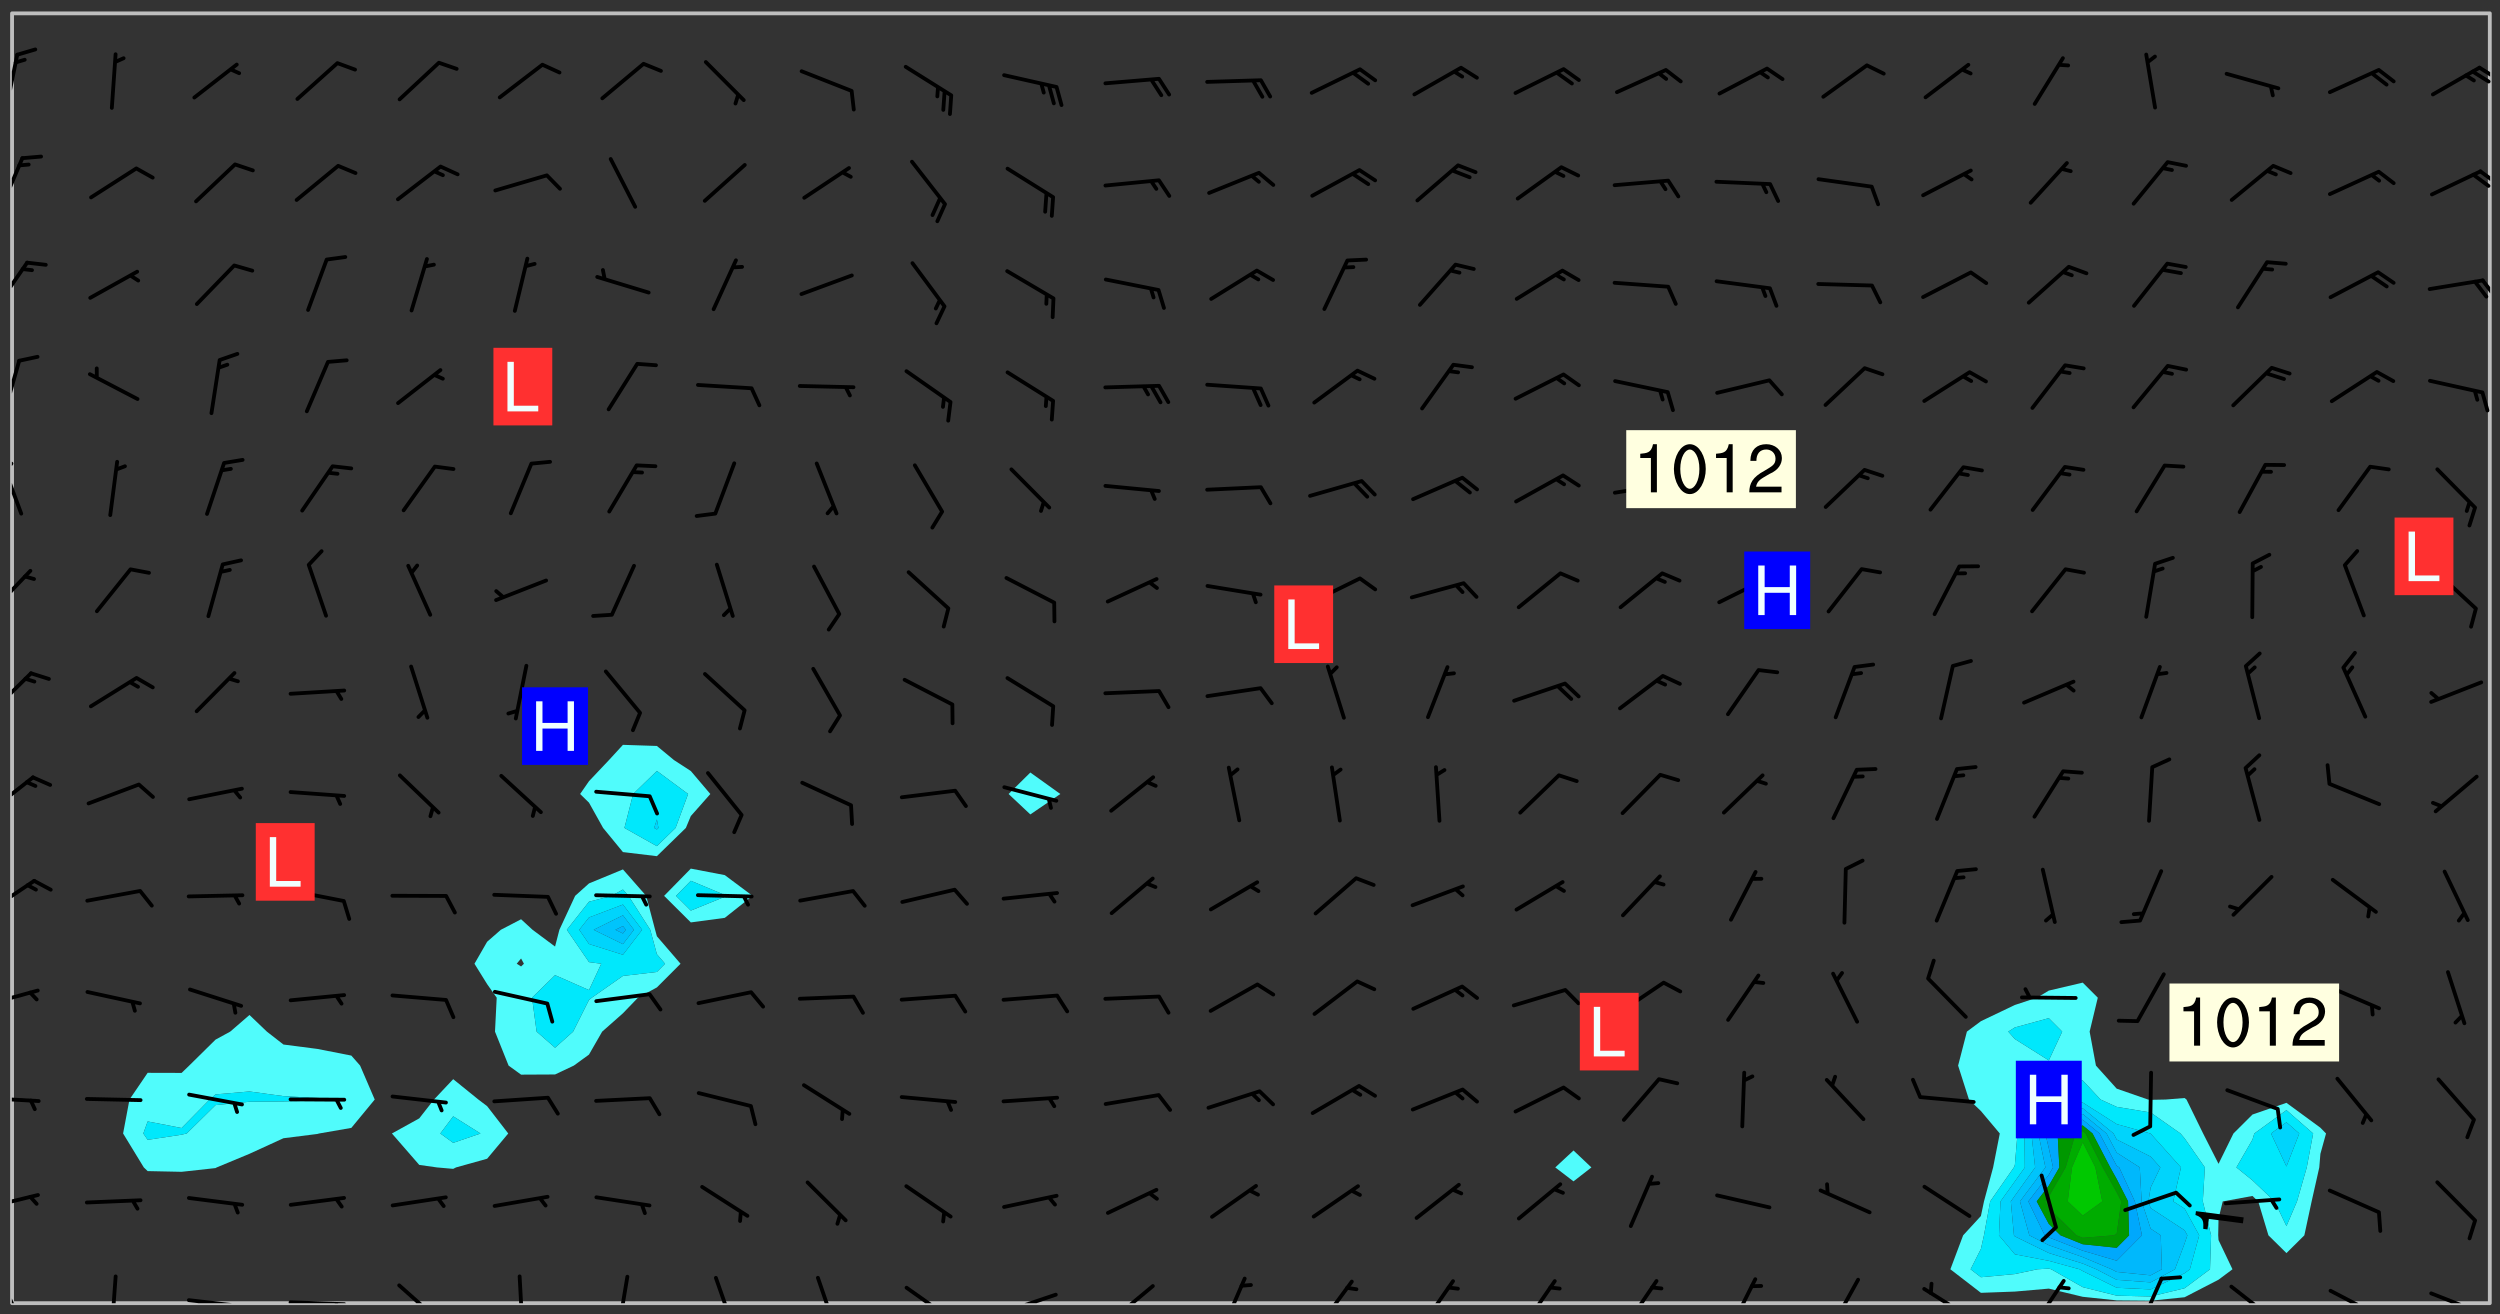 <svg xmlns="http://www.w3.org/2000/svg" role="img" xmlns:xlink="http://www.w3.org/1999/xlink" viewBox="142.45 309.95 326.84 171.84"><rect x="142.45" y="309.95" width="326.84" height="171.84" fill="#333333" stroke="none"/><defs><clipPath id="clip2"><path d="M 144 311.672 L 145 311.672 L 145 480.328 L 144 480.328 Z M 144 311.672"/></clipPath><clipPath id="clip3"><path d="M 144 311.672 L 468 311.672 L 468 480.328 L 144 480.328 Z M 144 311.672"/></clipPath><clipPath id="clip4"><path d="M 467 311.672 L 468 311.672 L 468 480.328 L 467 480.328 Z M 467 311.672"/></clipPath><clipPath id="clip5"><path d="M 144 476 L 146 476 L 146 480.328 L 144 480.328 Z M 144 476"/></clipPath><clipPath id="clip6"><path d="M 156 476 L 158 476 L 158 480.328 L 156 480.328 Z M 156 476"/></clipPath><clipPath id="clip7"><path d="M 166 479 L 175 479 L 175 480.328 L 166 480.328 Z M 166 479"/></clipPath><clipPath id="clip8"><path d="M 180 479 L 188 479 L 188 480.328 L 180 480.328 Z M 180 479"/></clipPath><clipPath id="clip9"><path d="M 186 480 L 188 480 L 188 480.328 L 186 480.328 Z M 186 480"/></clipPath><clipPath id="clip10"><path d="M 194 477 L 201 477 L 201 480.328 L 194 480.328 Z M 194 477"/></clipPath><clipPath id="clip11"><path d="M 210 476 L 212 476 L 212 480.328 L 210 480.328 Z M 210 476"/></clipPath><clipPath id="clip12"><path d="M 223 476 L 225 476 L 225 480.328 L 223 480.328 Z M 223 476"/></clipPath><clipPath id="clip13"><path d="M 235 476 L 239 476 L 239 480.328 L 235 480.328 Z M 235 476"/></clipPath><clipPath id="clip14"><path d="M 249 476 L 252 476 L 252 480.328 L 249 480.328 Z M 249 476"/></clipPath><clipPath id="clip15"><path d="M 260 478 L 267 478 L 267 480.328 L 260 480.328 Z M 260 478"/></clipPath><clipPath id="clip16"><path d="M 273 478 L 281 478 L 281 480.328 L 273 480.328 Z M 273 478"/></clipPath><clipPath id="clip17"><path d="M 287 477 L 294 477 L 294 480.328 L 287 480.328 Z M 287 477"/></clipPath><clipPath id="clip18"><path d="M 302 476 L 306 476 L 306 480.328 L 302 480.328 Z M 302 476"/></clipPath><clipPath id="clip19"><path d="M 314 477 L 320 477 L 320 480.328 L 314 480.328 Z M 314 477"/></clipPath><clipPath id="clip20"><path d="M 328 477 L 333 477 L 333 480.328 L 328 480.328 Z M 328 477"/></clipPath><clipPath id="clip21"><path d="M 341 477 L 346 477 L 346 480.328 L 341 480.328 Z M 341 477"/></clipPath><clipPath id="clip22"><path d="M 354 477 L 360 477 L 360 480.328 L 354 480.328 Z M 354 477"/></clipPath><clipPath id="clip23"><path d="M 368 476 L 373 476 L 373 480.328 L 368 480.328 Z M 368 476"/></clipPath><clipPath id="clip24"><path d="M 381 477 L 386 477 L 386 480.328 L 381 480.328 Z M 381 477"/></clipPath><clipPath id="clip25"><path d="M 393 478 L 401 478 L 401 480.328 L 393 480.328 Z M 393 478"/></clipPath><clipPath id="clip26"><path d="M 408 477 L 413 477 L 413 480.328 L 408 480.328 Z M 408 477"/></clipPath><clipPath id="clip27"><path d="M 421 476 L 426 476 L 426 480.328 L 421 480.328 Z M 421 476"/></clipPath><clipPath id="clip28"><path d="M 433 477 L 440 477 L 440 480.328 L 433 480.328 Z M 433 477"/></clipPath><clipPath id="clip29"><path d="M 446 478 L 454 478 L 454 480.328 L 446 480.328 Z M 446 478"/></clipPath><clipPath id="clip30"><path d="M 460 478 L 468 478 L 468 480.328 L 460 480.328 Z M 460 478"/></clipPath><clipPath id="clip31"><path d="M 144 465 L 148 465 L 148 469 L 144 469 Z M 144 465"/></clipPath><clipPath id="clip32"><path d="M 144 453 L 148 453 L 148 455 L 144 455 Z M 144 453"/></clipPath><clipPath id="clip33"><path d="M 144 439 L 148 439 L 148 442 L 144 442 Z M 144 439"/></clipPath><clipPath id="clip34"><path d="M 144 424 L 148 424 L 148 430 L 144 430 Z M 144 424"/></clipPath><clipPath id="clip35"><path d="M 144 411 L 148 411 L 148 417 L 144 417 Z M 144 411"/></clipPath><clipPath id="clip36"><path d="M 144 397 L 147 397 L 147 404 L 144 404 Z M 144 397"/></clipPath><clipPath id="clip37"><path d="M 144 384 L 147 384 L 147 390 L 144 390 Z M 144 384"/></clipPath><clipPath id="clip38"><path d="M 144 370 L 146 370 L 146 378 L 144 378 Z M 144 370"/></clipPath><clipPath id="clip39"><path d="M 144 370 L 145 370 L 145 372 L 144 372 Z M 144 370"/></clipPath><clipPath id="clip40"><path d="M 144 356 L 146 356 L 146 365 L 144 365 Z M 144 356"/></clipPath><clipPath id="clip41"><path d="M 144 344 L 147 344 L 147 351 L 144 351 Z M 144 344"/></clipPath><clipPath id="clip42"><path d="M 466 346 L 468 346 L 468 349 L 466 349 Z M 466 346"/></clipPath><clipPath id="clip43"><path d="M 144 330 L 146 330 L 146 338 L 144 338 Z M 144 330"/></clipPath><clipPath id="clip44"><path d="M 466 332 L 468 332 L 468 335 L 466 335 Z M 466 332"/></clipPath><clipPath id="clip45"><path d="M 465 332 L 468 332 L 468 335 L 465 335 Z M 465 332"/></clipPath><clipPath id="clip46"><path d="M 144 316 L 145 316 L 145 325 L 144 325 Z M 144 316"/></clipPath><clipPath id="clip47"><path d="M 466 318 L 468 318 L 468 321 L 466 321 Z M 466 318"/></clipPath><clipPath id="clip48"><path d="M 465 319 L 468 319 L 468 321 L 465 321 Z M 465 319"/></clipPath><g id="surface240" clip-path="url(#clip1)"><path fill="#fff" fill-opacity="0" fill-rule="evenodd" d="M 0 0 L 1000 0 L 1000 1000 L 0 1000 Z M 0 0"/><path fill="#d3d3d3" fill-opacity="0" fill-rule="evenodd" d="M162.152 355.867L161.918 356.16 161.977 356.395 162.094 356.566 162.27 356.801 162.562 357.148 162.676 357.207 162.793 357.035 162.852 356.801 163.027 356.625 163.492 356.449 164.191 356.449 164.426 356.742 164.715 357.559 164.773 357.734 164.949 357.965 165.301 358.199 166 358.898 166.172 359.074 166.406 359.422 166.641 359.832 166.93 360.414 167.34 360.879 167.57 361.113 167.805 361.289 167.922 361.52 168.098 361.812 168.27 362.977 168.27 363.211 168.328 363.5 168.387 363.617 168.504 363.734 168.852 364.145 168.969 364.316 169.145 364.492 169.32 364.727 169.438 364.898 169.609 365.25 169.668 365.484 169.902 365.891 170.137 365.832 169.961 366.008 169.902 366.938 169.32 366.938 169.086 366.824 168.738 366.938 168.621 367.055 168.562 367.348 168.504 367.523 168.387 367.695 167.922 367.988 167.863 368.223 167.805 368.336 167.805 368.98 167.863 369.152 167.863 369.562 167.922 369.621 167.922 370.027 167.98 370.434 168.098 370.609 168.156 370.668 168.387 371.309 168.328 371.602 168.328 372.301 168.27 372.883 168.27 373.117 168.211 373.348 168.156 373.699 168.156 375.621 168.211 375.738 168.637 375.738 168.27 375.855 168.246 376.207 169.137 377.375 170.879 377.914 172.219 378.273 172.219 378.812 172.309 379.621 172.844 380.336 174.363 380.605 175.254 380.52 175.344 381.684 175.879 381.863 177.039 381.684 179.094 380.699 180.254 380.336 182.133 380.16 183.828 379.98 183.648 380.699 182.133 380.785 180.883 380.875 180.078 381.145 179.004 381.953 179.273 382.672 179.809 383.57 179.629 384.195 179.363 385.004 179.629 386.082 180.254 386.98 181.059 387.16 182.309 386.98 182.043 387.703 182.141 388.207 182.195 388.5 182.195 388.672 182.254 388.965 182.254 389.371 182.43 389.488 182.781 389.605 183.188 389.605 183.48 389.43 183.594 389.312 183.652 389.195 183.77 388.965 183.828 388.789 184.18 388.324 184.41 388.148 184.586 388.09 184.762 388.148 184.82 388.324 184.938 389.312 184.992 389.781 185.051 389.953 185.168 390.188 185.344 390.246 186.16 390.305 186.449 390.305 186.566 390.539 186.625 390.945 186.684 391.297 186.684 392.402 186.801 392.695 186.918 393.043 187.207 393.742 187.383 394.094 187.965 394.848 188.316 395.023 188.488 395.082 188.957 395.316 189.598 395.781 189.945 396.016 190.238 396.191 190.531 396.246 190.762 396.309 191.578 396.656 191.871 396.832 191.984 397.004 192.336 397.355 192.453 397.531 192.977 398.172 192.977 398.461 193.035 398.812 193.035 399.16 193.094 399.512 193.152 399.801 193.27 399.859 193.441 399.918 193.617 399.918 194.199 400.152 194.375 400.27 194.551 400.559 194.727 400.793 194.84 401.027 195.133 401.258 195.25 401.375 195.25 401.785 195.309 401.84 195.598 402.074 195.832 402.191 195.891 402.309 196.008 402.48 196.066 402.598 196.297 402.832 196.355 403.008 196.59 403.066 196.707 403.125 196.59 403.238 196.531 403.355 196.531 403.473 196.414 403.766 196.297 404.055 196.297 404.637 196.473 404.754 196.59 404.812 196.648 404.93 196.766 405.047 196.879 405.105 197.055 405.453 197.113 405.805 197.172 406.211 197.172 406.387 197.113 406.562 196.996 407.262 196.996 407.434 197.113 407.609 197.406 407.902 197.812 407.902 197.988 408.02 198.105 408.191 198.223 408.484 198.223 408.719 197.695 408.719 197.465 408.484 197.23 408.484 197.055 408.543 196.996 409.242 197.055 409.59 197.172 409.766 197.348 410.176 197.465 410.406 197.754 410.875 197.93 410.93 198.453 410.93 198.688 410.988 199.445 411.629 199.504 411.922 199.504 412.156 199.562 412.215 199.793 412.562 199.793 412.914 199.676 413.086 199.676 413.379 199.969 413.668 200.262 413.844 200.434 413.902 200.727 414.078 201.02 414.195 201.602 414.602 201.891 414.836 202.184 415.012 202.402 415.172 202.418 415.184 202.648 415.359 203.289 415.883 203.465 416.117 203.582 416.293 203.758 416.469 203.871 416.641 203.871 417.281 203.988 417.457 204.457 417.574 205.039 417.691 205.273 417.75 205.504 417.863 205.797 417.98 205.91 418.039 206.496 418.391 206.785 418.562 206.961 418.625 207.137 418.68 207.312 418.738 208.012 419.09 208.301 419.266 208.535 419.32 208.824 419.496 209.059 419.613 209.699 420.02 209.992 420.137 210.164 420.195 210.398 420.254 210.809 420.312 211.039 420.371 211.273 420.488 211.332 420.66 210.922 420.836 211.391 420.895 211.449 421.188 211.562 421.422 211.738 421.477 211.973 421.535 212.148 421.594 212.555 421.711 213.195 421.945 213.312 422.117 213.371 422.352 213.371 422.527 213.312 422.645 213.254 423.051 213.488 423.285 213.605 423.344 213.953 423.461 214.594 423.691 214.77 423.809 215.059 423.926 215.234 424.102 215.469 424.566 216.051 425.672 216.227 425.848 216.574 426.023 216.75 426.141 217.102 426.258 218.148 426.781 218.383 426.84 218.848 426.953 219.141 427.012 219.605 427.188 220.363 427.77 220.598 428.004 220.945 428.469 221.121 428.645 221.41 428.879 222.227 429.578 222.52 429.754 222.809 430.043 223.102 430.219 223.395 430.508 224.09 431.148 224.266 431.324 224.559 431.559 224.848 431.793 225.316 432.082 225.957 432.664 226.305 432.898 226.539 433.191 226.887 433.539 227.238 434.004 228.172 434.996 228.52 435.402 228.637 435.578 228.871 435.637 228.984 435.754 229.629 435.93 229.859 436.043 230.094 436.102 230.387 436.277 230.617 436.395 231.551 437.094 231.957 437.5 232.191 437.676 232.598 437.852 232.832 437.969 233.648 438.316 233.996 438.551 234.23 438.668 234.523 438.957 234.754 439.074 235.512 439.426 235.863 439.598 236.094 439.656 236.387 439.773 236.621 439.832 237.492 440.008 238.309 440.008 238.777 440.238 238.949 440.297 239.824 440.996 240.289 441.113 240.582 441.172 240.758 441.23 240.988 441.289 241.457 441.348 241.805 441.406 242.156 441.465 242.562 441.523 242.855 441.523 243.027 441.582 243.027 441.812 243.203 441.988 243.496 441.988 243.844 442.047 244.195 442.105 244.895 442.223 245.535 442.223 246 441.988 246.293 441.812 246.465 441.695 246.875 441.523 247.164 441.348 248.098 440.883 248.566 440.59 249.09 440.297 249.555 440.125 250.02 439.949 251.07 439.484 251.359 439.367 251.77 439.25 252.059 439.133 252.586 438.957 254.102 438.258 254.684 437.91 254.973 437.852 255.266 437.793 255.613 437.676 256.488 437.445 256.84 437.328 256.953 437.328 257.188 437.27 258.062 437.035 258.297 436.977 259.109 436.977 259.461 436.918 260.277 436.801 260.449 436.742 260.801 436.688 261.094 436.629 261.324 436.57 262.141 436.395 262.316 436.336 262.664 436.336 262.898 436.277 263.363 436.16 264.121 435.988 264.355 435.93 264.703 435.93 265.113 435.812 265.402 435.754 266.688 435.695 266.977 435.695 267.387 435.637 267.617 435.578 267.793 435.578 268.668 435.461 269.074 435.461 269.484 435.344 269.832 435.344 270.184 435.23 271.055 435.172 272.805 435.172 273.852 435.461 274.262 435.578 274.551 435.695 274.902 435.812 275.191 435.93 276.242 436.102 276.531 436.16 276.824 436.16 277.117 436.219 277.289 436.277 277.699 436.336 277.871 436.395 277.988 436.453 278.105 436.453 278.223 436.512 278.574 436.57 278.688 436.57 279.098 436.637 281.02 437.031 282.945 437.426 284.465 437.875 286.16 438.594 288.305 439.398 289.91 438.68 291.34 437.875 292.5 436.797 293.75 436.348 296.785 435.629 298.66 435.27 300.805 433.922 303.039 432.668 305.539 431.41 307.234 430.961 309.02 430.781 310.18 430.512 310.805 431.051 312.145 430.781 312.859 429.793 313.844 428.449 314.289 428.27 315.094 427.91 316.969 427.371 318.754 426.922 320.004 426.652 321.164 426.562 322.863 426.473 324.824 426.203 326.074 426.113 326.613 426.113 327.238 426.023 328.129 426.023 330.273 425.844 332.684 425.664 335.273 425.574 336.969 425.754 338.578 425.844 340.008 426.203 341.168 426.922 343.043 427.91 344.203 429.438 344.469 430.152 345.098 430.242 345.453 431.141 345.988 431.68 346.523 433.207 347.598 433.566 348.133 433.566 347.328 434.102 347.418 435.809 348.133 438.504 349.023 439.309 349.918 440.297 350.633 441.555 352.418 442.094 353.938 441.914 354.293 443.258 355.902 442.453 356.883 441.914 357.152 442.184 357.469 441.969 357.688 441.824 358.488 442.273 358.938 441.914 359.293 441.914 359.828 441.645 360.367 440.926 360.902 440.656 361.527 439.668 362.688 440.117 363.527 440.488 364.922 441.105 366.617 440.926 368.223 440.926 370.008 441.016 370.188 439.309 370.723 437.965 371.527 438.234 372.02 439.082 372.422 439.488 372.332 440.027 372.332 440.387 373.047 440.836 373.758 440.566 375.188 440.566 375.547 441.555 375.992 442.812 376.707 444.156 377.957 444.785 379.652 445.414 380.367 445.234 380.547 444.695 381.527 444.605 381.977 444.965 382.062 446.223 381.797 446.852 381.262 447.031 381.262 447.57 381.977 448.555 382.242 449.094 383.227 450.082 384.027 451.16 383.762 451.52 383.672 452.418 383.047 454.75 382.691 456.816 382.602 458.609 382.422 459.328 382.332 459.867 382.332 461.305 381.352 463.188 380.992 464.895 380.457 465.793 379.652 466.961 379.387 467.5 381.441 468.754 381.527 469.113 381.172 469.652 381.082 469.473 381.082 470.281 381.172 471.719 380.727 472.434 379.652 472.527 379.387 473.242 379.922 474.141 380.727 474.859 381.887 475.668 383.227 475.938 383.672 476.297 383.316 476.746 381.527 476.656 380.277 476.207 379.562 475.488 378.938 475.398 378.762 478.988 378.574 480.297 467.934 480.297 467.934 311.703 412.664 311.703 412.664 360.785 413.426 360.91 416.715 361.453 418.738 364.289 418.738 367.043 421.09 367.375 423.438 367.707 427.488 367.707 426.109 371.867 424.086 372.574 422.062 373.277 421.52 373.621 418.926 375.238 418.738 375.355 416.715 373.277 415.984 370.535 413.312 368.457 411.938 364.957 411.871 364.875 409.914 362.203 412.664 360.785 412.664 311.703 294.422 311.703 294.422 403.117 294.539 403.148 294.672 403.16 294.746 403.234 294.852 403.281 294.941 403.34 295.027 403.398 295.117 403.457 295.414 403.754 295.473 403.844 295.504 403.961 295.531 404.078 295.547 404.215 295.516 404.332 295.457 404.422 295.398 404.508 295.355 404.613 295.309 404.715 295.281 404.836 295.281 404.98 295.457 405.25 295.605 405.398 295.68 405.484 295.754 405.559 295.797 405.664 295.859 405.754 295.918 405.84 295.961 405.945 296.02 406.035 296.066 406.137 296.109 406.242 296.168 406.328 296.285 406.508 296.359 406.582 296.422 406.668 296.48 406.758 296.523 406.863 296.582 406.953 296.641 407.039 296.703 407.129 296.762 407.219 296.805 407.32 296.922 407.5 296.996 407.574 297.055 407.66 297.129 407.734 297.219 407.793 297.324 407.84 297.473 407.84 297.605 407.824 297.738 407.84 297.84 407.793 297.914 407.719 297.961 407.617 297.945 407.484 297.945 407.336 297.898 407.23 297.871 407.113 297.824 407.012 297.797 406.891 297.754 406.789 297.691 406.699 297.648 406.598 297.605 406.492 297.574 406.375 297.559 406.242 297.547 406.105 297.633 406.047 297.691 405.961 297.812 405.93 297.855 406.035 297.871 406.168 297.871 406.285 297.93 406.387 297.988 406.477 298.078 406.535 298.227 406.684 298.285 406.773 298.328 406.879 298.316 406.98 298.402 407.039 298.508 407.086 298.594 407.145 298.684 407.203 298.758 407.277 298.641 407.305 298.535 407.352 298.449 407.41 298.375 407.484 298.316 407.574 298.254 407.66 298.227 407.781 298.18 407.883 298.137 407.988 298.105 408.105 298.094 408.238 298.078 408.371 298.078 408.52 298.105 408.637 298.152 408.742 298.195 408.844 298.254 408.934 298.328 409.008 298.418 409.066 298.492 409.141 298.582 409.199 298.641 409.289 298.684 409.395 298.73 409.496 298.848 409.527 298.98 409.543 299.129 409.543 299.246 409.512 299.352 409.555 299.395 409.66 299.441 409.762 299.469 409.883 299.5 410 299.527 410.117 299.559 410.238 299.586 410.355 299.691 410.398 299.793 410.445 299.926 410.43 300.074 410.578 300.137 410.664 300.211 410.738 300.281 410.812 300.371 410.875 300.477 410.918 300.578 410.961 300.695 410.992 300.832 411.008 300.949 410.977 301.023 410.902 301.051 410.785 301.039 410.652 301.008 410.531 300.98 410.414 301.023 410.309 301.141 410.309 301.23 410.371 301.348 410.398 301.496 410.398 301.629 410.414 301.777 410.414 301.91 410.43 302.043 410.414 302.191 410.414 302.324 410.398 302.457 410.387 302.594 410.398 302.711 410.371 302.844 410.355 303.035 410.297 302.977 410.473 302.961 410.605 302.934 410.727 302.918 410.859 302.859 410.945 302.727 410.961 302.621 411.008 302.516 411.051 302.398 411.082 302.281 411.109 302.016 411.141 301.867 411.141 301.734 411.156 301.66 411.23 301.719 411.316 301.867 411.465 301.984 411.645 302.059 411.715 302.148 411.777 302.238 411.836 302.324 411.895 302.414 411.953 302.516 411.996 302.621 412.059 302.727 412.102 302.812 412.16 302.918 412.207 303.02 412.25 303.199 412.367 303.258 412.457 303.215 412.559 303.168 412.664 303.184 412.797 303.406 413.02 303.465 413.109 303.508 413.211 303.539 413.332 303.582 413.434 303.598 413.566 303.629 413.684 303.641 413.82 303.672 413.938 303.82 414.086 303.922 414.129 304.027 414.172 304.145 414.203 304.277 414.219 304.414 414.234 304.531 414.234 304.648 414.203 304.738 414.145 304.781 414.039 304.828 413.938 304.871 413.832 304.902 413.715 304.914 413.582 304.914 413.434 304.902 413.301 304.887 413.168 304.855 413.051 304.812 412.945 304.766 412.84 304.723 412.738 304.68 412.633 304.664 412.5 304.68 412.367 304.707 412.25 304.738 412.133 304.766 412.012 304.812 411.91 304.902 411.852 304.988 411.789 305.062 411.715 305.152 411.656 305.375 411.434 305.434 411.348 305.508 411.273 305.625 411.094 305.684 411.008 305.684 410.859 305.609 410.785 305.508 410.738 305.402 410.695 305.301 410.652 305.242 410.562 305.195 410.457 305.168 410.34 305.258 410.281 305.375 410.25 305.477 410.207 305.656 410.09 305.805 409.941 305.816 409.809 305.805 409.703 305.715 409.645 305.582 409.66 305.434 409.66 305.301 409.676 305.168 409.66 305.047 409.629 304.961 409.57 304.887 409.496 304.828 409.406 304.766 409.32 304.648 409.141 304.59 409.055 304.621 408.934 304.707 408.875 304.828 408.844 304.887 408.758 304.887 408.637 304.855 408.52 304.797 408.43 304.738 408.344 304.691 408.238 304.664 408.121 304.648 407.988 304.707 407.898 304.781 407.824 304.871 407.766 304.988 407.586 305.062 407.512 305.121 407.426 305.27 407.277 305.391 407.246 305.523 407.23 305.656 407.246 305.73 407.32 305.773 407.426 305.789 407.559 305.758 407.676 305.641 407.707 305.508 407.719 305.359 407.867 305.316 407.973 305.27 408.074 305.242 408.195 305.211 408.312 305.211 408.461 305.242 408.578 305.285 408.684 305.344 408.773 305.418 408.844 305.492 408.918 305.609 408.949 305.73 408.977 305.848 408.949 305.98 408.934 306.098 408.934 306.188 408.992 306.262 409.066 306.309 409.172 306.367 409.258 306.469 409.305 306.602 409.32 306.707 409.363 306.793 409.422 306.781 409.527 306.707 409.602 306.527 409.719 306.469 409.809 306.379 409.867 306.309 409.941 306.234 410.016 306.172 410.105 306.145 410.223 306.129 410.355 306.145 410.488 306.129 410.621 306.129 410.77 306.145 410.902 306.172 411.02 306.203 411.141 306.277 411.215 306.367 411.273 306.453 411.332 306.543 411.391 306.66 411.422 306.66 411.508 306.559 411.555 306.469 411.613 306.203 411.645 306.086 411.672 305.938 411.672 305.832 411.715 305.73 411.762 305.672 411.852 305.609 412.086 305.598 412.219 305.566 412.34 305.551 412.473 305.551 412.766 305.539 412.898 305.551 413.035 305.566 413.168 305.699 413.184 305.832 413.195 305.953 413.227 306.039 413.285 306.113 413.359 306.16 413.465 306.203 413.566 306.219 413.699 306.219 414.145 306.203 414.277 306.203 414.723 306.234 414.988 306.262 415.105 306.277 415.238 306.309 415.355 306.395 415.566 306.426 415.832 306.426 415.98 306.395 416.098 306.367 416.215 306.336 416.336 306.309 416.453 306.277 416.57 306.246 416.691 306.234 416.824 306.219 416.957 306.309 417.016 306.426 416.984 306.527 417 306.574 417.105 306.543 417.371 306.543 417.812 306.5 417.918 306.453 418.023 306.41 418.125 306.367 418.23 306.309 418.316 306.277 418.438 306.234 418.555 306.203 418.672 306.188 418.805 306.203 418.938 306.262 419.027 306.367 419.074 306.453 419.133 306.512 419.219 306.5 419.355 306.469 419.473 306.426 419.574 306.426 420.02 306.41 420.152 306.41 420.301 306.379 420.418 306.336 420.523 306.309 420.641 306.262 420.746 306.219 420.848 306.188 420.969 306.16 421.086 306.129 421.219 306.098 421.336 306.07 421.453 306.027 421.559 305.996 421.676 305.965 421.797 305.953 421.93 305.938 422.062 305.938 422.359 305.965 422.477 305.965 422.625 306.012 423.023 306.039 423.141 306.098 423.23 306.219 423.262 306.367 423.262 306.5 423.246 306.559 423.336 306.559 423.453 306.5 423.543 306.41 423.602 306.309 423.645 306.203 423.691 306.113 423.75 306.027 423.809 305.891 423.824 305.773 423.793 305.641 423.777 305.539 423.824 305.477 423.91 305.465 424.047 305.449 424.18 305.418 424.297 305.391 424.414 305.375 424.547 305.344 424.668 305.344 424.965 305.359 425.098 305.391 425.215 305.391 425.363 305.402 425.496 305.402 425.645 305.375 425.762 305.328 425.863 305.301 425.984 305.27 426.102 305.211 426.191 305.137 426.266 305.035 426.309 304.93 426.355 304.812 426.383 304.691 426.414 304.59 426.367 304.648 426.281 304.754 426.234 304.781 426.117 304.812 426 304.84 425.879 304.871 425.762 304.871 425.613 304.887 425.48 304.855 425.363 304.812 425.258 304.707 425.273 304.633 425.348 304.531 425.391 304.441 425.453 304.367 425.527 304.324 425.629 304.309 425.762 304.277 425.879 304.25 426 304.219 426.117 304.191 426.234 304.16 426.355 304.133 426.473 304.102 426.59 304.059 426.695 303.969 426.754 303.879 426.754 303.762 426.723 303.73 426.637 303.746 426.5 303.715 426.383 303.715 426.234 303.703 426.102 303.703 425.953 303.641 425.719 303.613 425.598 303.57 425.496 303.523 425.391 303.465 425.305 303.406 425.215 303.363 425.109 303.301 425.023 303.152 424.875 303.082 424.801 302.977 424.754 302.871 424.711 302.77 424.668 302.473 424.371 302.383 424.297 302.297 424.238 302.191 424.195 302.102 424.133 302.016 424.074 301.91 424.031 301.82 423.973 301.734 423.91 301.66 423.84 301.555 423.793 301.469 423.734 301.363 423.691 301.273 423.629 301.172 423.586 301.066 423.543 300.98 423.484 300.875 423.438 300.77 423.395 300.668 423.348 300.578 423.289 300.477 423.246 300.371 423.203 300.281 423.141 300.164 423.113 300.031 423.098 299.898 423.113 299.75 423.113 299.617 423.129 299.5 423.098 299.41 423.039 299.336 422.965 299.246 422.906 299.145 422.859 298.996 422.859 298.875 422.832 298.773 422.789 298.699 422.715 298.582 422.535 298.492 422.477 298.391 422.434 298.301 422.371 298.195 422.328 298.105 422.27 298.02 422.211 297.914 422.164 297.855 422.078 297.797 421.988 297.754 421.883 297.707 421.781 297.633 421.707 297.547 421.648 297.473 421.574 297.383 421.516 297.16 421.293 297.117 421.188 297.086 420.922 297.191 420.879 297.336 420.879 297.441 420.922 297.516 420.996 297.605 421.055 297.691 421.113 297.797 421.16 297.887 421.219 298.035 421.367 298.105 421.441 298.254 421.59 298.316 421.676 298.391 421.75 298.477 421.809 298.551 421.883 298.641 421.945 298.73 422.004 298.816 422.062 299.086 422.238 299.188 422.285 299.293 422.328 299.395 422.371 299.441 422.297 299.5 422.211 299.574 422.137 299.645 422.062 299.75 422.105 299.824 422.18 299.883 422.27 299.926 422.371 299.973 422.477 300.016 422.582 300.137 422.609 300.254 422.582 300.328 422.492 300.371 422.387 300.43 422.297 300.504 422.223 300.609 422.18 300.727 422.152 300.859 422.164 300.949 422.223 301.098 422.371 301.156 422.461 301.199 422.566 301.246 422.668 301.289 422.773 301.332 422.875 301.438 422.922 301.543 422.965 301.676 422.98 301.762 422.922 301.82 422.832 301.895 422.758 302 422.715 302.117 422.742 302.223 422.789 302.324 422.832 302.43 422.875 302.531 422.922 302.711 423.039 302.711 423.156 302.695 423.289 302.711 423.422 302.727 423.559 302.785 423.645 302.887 423.691 303.008 423.719 303.125 423.75 303.273 423.75 303.391 423.719 303.449 423.629 303.629 423.512 303.688 423.422 303.762 423.348 303.82 423.262 303.938 423.082 304.117 422.965 304.234 422.996 304.324 423.055 304.367 423.129 304.352 423.262 304.352 423.379 304.441 423.438 304.59 423.438 304.723 423.422 304.855 423.41 305.121 423.379 305.227 423.336 305.344 423.305 305.465 423.277 305.539 423.203 305.609 423.129 305.672 423.039 305.656 422.934 305.609 422.832 305.508 422.789 305.402 422.773 305.285 422.801 305.02 422.832 304.871 422.832 304.797 422.758 304.707 422.699 304.59 422.668 304.473 422.641 304.34 422.625 304.191 422.625 304.059 422.641 303.762 422.641 303.656 422.594 303.508 422.445 303.465 422.344 303.406 422.254 303.629 422.031 303.715 421.973 303.82 421.93 303.938 421.898 304.07 421.883 304.203 421.898 304.34 421.914 304.441 421.957 304.574 421.945 304.664 421.883 304.766 421.84 304.828 421.75 304.781 421.648 304.691 421.59 304.574 421.559 304.473 421.516 304.414 421.426 304.352 421.336 304.352 421.219 304.367 421.086 304.473 421.039 304.547 420.969 304.547 420.848 304.457 420.789 304.426 420.672 304.516 420.613 304.59 420.539 304.633 420.434 304.691 420.344 304.738 420.242 304.754 420.109 304.754 419.961 304.707 419.855 304.664 419.754 304.574 419.695 304.441 419.68 304.34 419.637 304.203 419.621 304.086 419.59 303.641 419.59 303.508 419.574 303.375 419.562 303.242 419.547 303.125 419.516 302.977 419.516 302.844 419.5 302.711 419.488 302.445 419.457 302.324 419.414 302.238 419.355 302.164 419.281 302.164 419.133 302.176 419 302.281 418.953 302.383 418.91 302.516 418.895 302.668 418.895 302.801 418.879 303.094 418.879 303.215 418.91 303.316 418.953 303.406 419.012 303.641 419.074 303.762 419.027 303.852 418.969 303.953 418.926 304.086 418.91 304.191 418.953 304.293 419 304.426 419.012 304.547 418.984 304.691 418.984 304.812 418.953 304.93 418.926 305.035 418.879 305.109 418.805 305.195 418.746 305.344 418.598 305.402 418.512 305.449 418.406 305.477 418.289 305.492 418.184 305.391 418.141 305.301 418.082 305.184 418.051 305.078 418.008 304.988 417.945 304.914 417.859 304.84 417.785 304.738 417.742 304.633 417.695 304.531 417.652 304.473 417.562 304.426 417.461 304.34 417.25 304.277 417.164 304.219 417.074 304.145 417 304.059 416.941 303.789 416.941 303.672 416.973 303.582 417.031 303.48 417.074 303.348 417.09 303.242 417.074 303.215 416.957 303.152 416.867 303.035 416.836 302.934 416.793 302.785 416.645 302.754 416.527 302.738 416.422 302.812 416.348 302.992 416.23 303.109 416.203 303.227 416.172 303.363 416.188 303.465 416.23 303.57 416.273 303.672 416.32 303.777 416.363 303.895 416.395 304.027 416.41 304.145 416.438 304.277 416.453 304.383 416.438 304.473 416.379 304.398 416.305 304.293 416.262 304.219 416.188 304.145 416.098 303.996 415.949 303.91 415.891 303.82 415.832 303.746 415.758 303.656 415.699 303.555 415.652 303.434 415.625 303.332 415.578 303.227 415.535 303.109 415.504 303.008 415.461 302.887 415.43 302.738 415.43 302.621 415.461 302.516 415.504 302.43 415.566 302.25 415.684 302.164 415.742 302.074 415.801 301.969 415.848 301.883 415.906 301.777 415.949 301.676 415.992 301.57 416.039 301.496 416.113 301.438 416.203 301.379 416.289 301.332 416.395 301.273 416.48 301.199 416.555 301.066 416.543 300.949 416.512 300.832 416.512 300.758 416.586 300.668 416.645 300.594 416.719 300.504 416.777 300.418 416.836 300.312 416.883 300.211 416.926 300.074 416.941 299.973 416.898 299.824 416.75 299.719 416.703 299.633 416.703 299.527 416.75 299.426 416.793 299.305 416.824 299.188 416.793 299.113 416.719 299.113 416.602 299.145 416.48 299.219 416.41 299.277 416.32 299.352 416.246 299.469 416.215 299.574 416.172 299.867 416.172 300 416.156 300.137 416.141 300.238 416.098 300.328 416.039 300.43 415.992 300.52 415.934 300.652 415.922 300.742 415.98 300.875 415.992 300.965 415.934 301.051 415.875 301.156 415.832 301.246 415.773 301.332 415.711 301.422 415.652 301.57 415.504 301.629 415.418 301.688 415.328 301.793 415.285 301.926 415.27 302.043 415.297 302.164 415.328 302.223 415.27 302.281 415.18 302.312 414.914 302.34 414.797 302.445 414.809 302.578 414.824 302.68 414.781 302.77 414.723 302.828 414.633 302.902 414.559 302.961 414.469 303.008 414.367 303.02 414.234 303.008 414.102 302.961 413.996 302.812 413.848 302.754 413.758 302.695 413.672 302.652 413.566 302.652 413.121 302.668 412.988 302.668 412.84 302.68 412.707 302.621 412.648 302.531 412.707 302.43 412.664 302.25 412.547 302.164 412.488 302.102 412.398 302.043 412.309 301.969 412.234 301.883 412.176 301.762 412.207 301.66 412.219 301.555 412.266 301.469 412.324 301.363 412.367 301.215 412.516 301.125 412.574 301.039 412.633 300.949 412.695 300.844 412.738 300.711 412.754 300.711 412.633 300.816 412.59 300.934 412.559 301.008 412.488 301.051 412.383 301.051 412.234 301.023 412.117 300.875 411.969 300.742 411.953 300.594 411.953 300.477 411.984 300.371 412.027 300.27 412.07 300.18 412.133 300.062 412.16 299.988 412.086 300 411.953 299.957 411.852 299.914 411.746 299.824 411.688 299.707 411.715 299.586 411.746 299.469 411.777 299.367 411.82 299.246 411.852 299.145 411.895 299.039 411.938 298.949 411.996 298.848 412.012 298.848 411.895 298.863 411.762 298.805 411.672 298.73 411.715 298.582 411.863 298.523 411.953 298.449 412.027 298.402 412.133 298.359 412.234 298.285 412.309 298.227 412.398 298.152 412.473 298.094 412.559 298.02 412.633 297.93 412.695 297.855 412.766 297.781 412.84 297.68 412.855 297.547 412.871 297.441 412.828 297.441 412.707 297.59 412.559 297.633 412.457 297.691 412.367 297.738 412.266 297.781 412.16 297.84 412.07 297.871 411.953 297.914 411.852 297.945 411.73 297.973 411.613 298.02 411.508 298.062 411.406 298.105 411.301 298.18 411.23 298.27 411.168 298.359 411.109 298.461 411.066 298.758 411.066 299.023 411.035 299.129 410.992 299.055 410.918 298.938 410.887 298.832 410.844 298.742 410.785 298.641 410.738 298.551 410.68 298.449 410.637 298.344 410.594 298.254 410.531 298.168 410.473 298.062 410.43 297.961 410.387 297.84 410.355 297.723 410.324 297.621 410.281 297.5 410.25 297.398 410.207 297.309 410.148 297.266 410.043 297.25 409.91 297.352 409.867 297.484 409.852 297.621 409.867 297.754 409.852 297.855 409.809 297.914 409.719 297.93 409.613 297.84 409.555 297.766 409.48 297.664 409.438 297.574 409.379 297.426 409.23 297.383 409.125 297.367 408.992 297.367 408.699 297.309 408.609 297.219 408.551 297.145 408.477 297.102 408.371 297.07 408.254 297.012 408.164 296.938 408.09 296.82 408.062 296.746 407.988 296.656 407.93 296.566 407.867 296.48 407.809 296.406 407.734 296.348 407.648 296.301 407.543 296.215 407.484 296.066 407.336 295.871 407.277 295.738 407.293 295.637 407.336 295.562 407.41 295.516 407.512 295.473 407.617 295.414 407.707 295.355 407.793 295.059 408.09 294.969 408.148 294.883 408.148 294.82 408.062 294.777 407.957 294.809 407.84 294.867 407.75 294.895 407.633 294.883 407.5 294.793 407.438 294.688 407.484 294.57 407.512 294.453 407.543 294.184 407.719 294.082 407.766 293.965 407.793 293.859 407.84 293.77 407.898 293.668 407.941 293.609 407.855 293.562 407.75 293.578 407.617 293.625 407.512 293.695 407.438 293.77 407.367 293.828 407.277 293.828 407.129 293.785 407.023 293.547 407.023 293.445 407.07 293.414 407.188 293.387 407.305 293.355 407.426 293.281 407.469 293.148 407.484 293.074 407.438 293.031 407.336 292.988 407.23 292.941 407.129 292.898 407.023 292.777 407.055 292.676 407.098 292.543 407.113 292.426 407.145 292.32 407.188 292.23 407.246 292.129 407.293 292.008 407.32 291.875 407.336 291.773 407.293 291.715 407.203 291.668 407.098 291.625 406.996 291.582 406.891 291.582 406.773 291.641 406.684 291.727 406.625 291.906 406.508 292.008 406.461 292.113 406.418 292.219 406.359 292.32 406.316 292.41 406.254 292.512 406.211 292.617 406.152 292.719 406.105 292.809 406.047 292.914 406.004 293.016 405.961 293.105 405.898 293.207 405.855 293.344 405.84 293.461 405.871 293.562 405.914 293.684 405.945 293.785 405.988 293.891 406.035 293.992 406.078 294.098 406.121 294.199 406.168 294.305 406.211 294.406 406.254 294.512 406.301 294.598 406.359 294.703 406.402 294.82 406.434 294.926 406.477 295.027 406.523 295.117 406.582 295.223 406.625 295.324 406.668 295.43 406.715 295.547 406.742 295.648 406.789 295.77 406.816 295.918 406.816 296.004 406.758 296.02 406.656 296.078 406.566 296.051 406.449 295.977 406.375 295.859 406.195 295.785 406.121 295.695 406.047 295.516 405.93 295.43 405.871 295.324 405.828 295.223 405.781 294.953 405.605 294.895 405.516 294.82 405.441 294.762 405.352 294.719 405.25 294.688 405.133 294.672 404.996 294.672 404.434 294.66 404.301 294.645 404.168 294.613 404.051 294.598 403.918 294.586 403.785 294.555 403.664 294.332 403.441 294.273 403.355 294.258 403.25 294.289 403.133 294.422 403.117 294.422 311.703 172.992 311.703 172.992 313.156 172.934 313.391 172.582 314.441 172.41 314.965 172.293 315.312 172.117 315.723 172 315.895 171.766 316.188 171.535 316.246 171.184 316.246 171.066 316.305 170.836 316.711 170.836 317.004 170.953 317.18 171.184 317.41 171.301 317.645 171.941 318.402 172.234 318.867 172.41 319.102 172.641 319.453 172.875 319.801 173.516 320.617 173.691 321.082 173.863 321.492 173.98 322.188 174.156 322.656 174.273 324.055 174.332 324.52 174.332 325.395 174.449 326.441 174.449 331.223 174.391 331.688 174.039 332.969 173.863 333.492 173.75 333.902 173.398 334.832 172.934 336 172.699 336.582 172.582 336.758 172.41 337.105 172.234 337.512 171.883 338.328 171.824 338.621 171.711 338.914 171.594 339.203 171.535 339.379 171.418 340.254 171.359 340.66 171.301 340.777 171.242 340.953 171.184 341.125 170.953 341.652 170.836 341.824 170.836 342.059 170.719 342.293 170.66 342.465 170.484 343.051 170.484 343.34 170.426 343.516 170.426 343.809 170.367 343.922 170.309 344.449 170.309 344.621 170.254 344.855 170.254 347.477 170.078 348.293 169.961 348.469 169.785 348.703 169.668 348.875 169.555 349.109 168.969 350.043 168.738 350.332 168.445 350.797 168.27 351.031 167.98 351.383 167.629 352.082 167.516 352.312 167.34 352.723 167.164 352.953 166.758 353.48 165.941 354.18 165.648 354.352 165.359 354.586 165.184 354.703 165.008 354.879 164.484 355.285 163.957 355.461 163.785 355.637 163.551 355.691 162.91 355.867 162.152 355.867M174.363 386.891L173.289 387.34 173.648 388.234 174.898 387.52 175.344 386.98 174.363 386.891"/><path fill="#d3d3d3" fill-opacity="0" fill-rule="evenodd" d="M201.508 416.598L200.613 416.598 201.062 417.227 202.043 417.586 202.848 417.496 203.293 416.508 203.117 416.598 202.402 416.242 201.508 416.598M356.129 475.668L356.07 475.145 356.07 474.852 356.184 474.559 356.242 474.328 356.711 473.859 356.824 473.859 356.941 473.746 357.059 473.688 357.234 473.688 357.469 473.629 357.816 473.629 358.051 473.688 358.168 473.746 358.398 473.918 358.457 474.094 358.574 474.676 358.574 474.969 358.457 475.145 358.285 475.434 358.109 475.609 357.582 476.133 357.352 476.367 357.234 476.426 357.059 476.426 356.941 476.367 356.535 476.074 356.359 475.957 356.242 475.898 356.184 475.785 356.129 475.668M362.77 464.711L362.711 464.539 362.711 463.43 362.77 463.258 362.945 463.199 363.117 463.141 363.293 463.141 363.527 463.082 363.645 463.141 363.703 463.84 363.645 464.012 363.527 464.188 363.41 464.246 363.176 464.77 363.062 464.828 362.828 464.828 362.77 464.711M372.383 450.32L372.266 450.145 372.266 449.445 372.559 448.57 372.676 448.398 372.852 448.047 372.965 447.816 373.082 447.523 373.434 446.766 373.551 446.535 373.723 446.301 373.898 446.301 374.016 446.242 374.656 446.242 374.773 446.301 375.008 446.535 375.18 446.648 375.531 446.941 375.648 447.059 375.762 447.234 375.762 447.348 375.879 447.406 375.996 447.523 375.996 448.223 375.938 448.398 375.938 448.629 375.879 448.805 375.531 449.855 375.414 450.086 375.297 450.32 375.18 450.379 374.949 450.613 374.309 450.902 373.434 450.902 373.023 450.785 372.383 450.32"/><path fill="none" stroke="#bebebe" stroke-linecap="round" stroke-linejoin="round" stroke-miterlimit="10" stroke-width=".5" d="M 431.957 354.305 L 108.027 354.305 L 108.027 185.68 L 431.957 185.68 L 431.957 354.305" transform="matrix(1 0 0 -1 36 666)"/><g clip-path="url(#clip2)"><path fill="#fff" fill-opacity="0" fill-rule="evenodd" d="M 144 475.891 L 144 480.328 L 144.004 480.328 L 144 480.328 L 144 311.672 L 144.004 311.672 L 144 311.672 L 144 475.891"/></g><g clip-path="url(#clip3)"><path fill="#fff" fill-opacity="0" fill-rule="evenodd" d="M 144.004 480.328 L 144.004 311.672 L 175.066 311.672 L 175.066 442.645 L 172.547 444.82 L 170.629 445.867 L 167.184 449.262 L 166.191 450.219 L 161.754 450.207 L 159.379 453.699 L 158.543 458.137 L 161.25 462.574 L 161.754 463.055 L 166.191 463.148 L 170.629 462.66 L 170.781 462.574 L 175.066 460.793 L 179.508 458.758 L 183.945 458.199 L 184.168 458.137 L 188.383 457.406 L 191.441 453.699 L 189.531 449.262 L 188.383 447.953 L 183.945 447.082 L 179.508 446.508 L 177.34 444.82 L 175.066 442.645 L 175.066 311.672 L 201.699 311.672 L 201.699 451.035 L 199.188 453.699 L 197.262 456.16 L 193.688 458.137 L 197.262 462.246 L 199.57 462.574 L 201.699 462.762 L 202.07 462.574 L 206.137 461.438 L 208.895 458.137 L 206.137 454.566 L 204.992 453.699 L 201.699 451.035 L 201.699 311.672 L 223.891 311.672 L 223.891 407.328 L 222.066 409.316 L 219.453 412.078 L 218.293 413.754 L 219.453 414.887 L 221.297 418.191 L 223.891 421.348 L 223.891 423.613 L 219.453 425.445 L 217.641 427.07 L 215.582 431.508 L 215.016 433.699 L 212.074 431.508 L 210.574 430.129 L 207.926 431.508 L 206.137 433.07 L 204.48 435.945 L 206.137 438.613 L 207.387 440.383 L 207.164 444.82 L 208.941 449.262 L 210.574 450.445 L 215.016 450.422 L 217.469 449.262 L 219.453 447.82 L 221.176 444.82 L 223.891 442.422 L 225.855 440.383 L 228.328 439.043 L 231.422 435.945 L 228.328 432.352 L 228.098 431.508 L 226.926 427.07 L 223.891 423.613 L 223.891 421.348 L 228.328 421.883 L 232.117 418.191 L 232.766 416.637 L 232.766 423.508 L 229.273 427.07 L 232.766 430.543 L 237.207 429.945 L 240.836 427.07 L 237.207 424.359 L 232.766 423.508 L 232.766 416.637 L 235.316 413.754 L 232.766 410.75 L 230.559 409.316 L 228.328 407.473 L 223.891 407.328 L 223.891 311.672 L 277.152 311.672 L 277.152 410.945 L 274.309 413.754 L 277.152 416.426 L 281.074 413.754 L 277.152 410.945 L 277.152 311.672 L 348.164 311.672 L 348.164 460.359 L 345.781 462.574 L 348.164 464.395 L 350.504 462.574 L 348.164 460.359 L 348.164 311.672 L 414.738 311.672 L 414.738 438.414 L 410.301 439.457 L 408.754 440.383 L 405.863 441.336 L 401.426 443.457 L 399.594 444.82 L 398.445 449.262 L 399.863 453.699 L 401.426 455.199 L 403.895 458.137 L 403.023 462.574 L 401.828 467.016 L 401.426 468.926 L 399.102 471.453 L 397.434 475.891 L 401.426 478.969 L 405.863 478.805 L 410.301 478.418 L 414.738 479.488 L 419.18 479.957 L 423.617 479.996 L 428.055 479.547 L 432.492 477.254 L 434.316 475.891 L 432.492 472.074 L 432.449 471.453 L 432.492 469.262 L 433.043 467.016 L 436.93 466.305 L 437.68 467.016 L 439.016 471.453 L 441.371 473.773 L 443.711 471.453 L 444.664 467.016 L 445.664 462.574 L 445.809 460.805 L 446.547 458.137 L 445.809 457.383 L 441.371 454.129 L 436.93 455.66 L 434.441 458.137 L 432.492 462.105 L 430.477 458.137 L 428.305 453.699 L 428.055 453.5 L 425.57 453.699 L 423.617 453.738 L 423.27 453.699 L 419.18 452.277 L 416.465 449.262 L 415.641 444.82 L 416.707 440.383 L 414.738 438.414 L 414.738 311.672 L 467.996 311.672 L 467.996 480.328 L 144.004 480.328"/></g><path fill="#50fcfc" fill-rule="evenodd" d="M 161.25 462.574 L 158.543 458.137 L 159.379 453.699 L 161.754 450.207 L 166.191 450.219 L 167.184 449.262 L 170.629 445.867 L 172.547 444.82 L 175.066 442.645 L 175.066 452.645 L 170.629 453.027 L 169.855 453.699 L 166.191 457.422 L 161.754 456.562 L 161.188 458.137 L 161.754 458.969 L 166.191 458.293 L 166.863 458.137 L 170.629 454.426 L 175.066 453.988 L 179.508 453.949 L 183.945 453.836 L 184.598 453.699 L 183.945 453.5 L 179.508 453.254 L 175.066 452.645 L 175.066 442.645 L 177.34 444.82 L 179.508 446.508 L 183.945 447.082 L 188.383 447.953 L 189.531 449.262 L 191.441 453.699 L 188.383 457.406 L 184.168 458.137 L 183.945 458.199 L 179.508 458.758 L 175.066 460.793 L 170.781 462.574 L 170.629 462.66 L 166.191 463.148 L 161.754 463.055 L 161.25 462.574"/><path fill="#00e8fc" fill-rule="evenodd" d="M 161.754 458.969 L 161.188 458.137 L 161.754 456.562 L 166.191 457.422 L 169.855 453.699 L 170.629 453.027 L 175.066 452.645 L 179.508 453.254 L 183.945 453.5 L 184.598 453.699 L 183.945 453.836 L 179.508 453.949 L 175.066 453.988 L 170.629 454.426 L 166.863 458.137 L 166.191 458.293 L 161.754 458.969"/><path fill="#50fcfc" fill-rule="evenodd" d="M 197.262 462.246 L 193.688 458.137 L 197.262 456.16 L 199.188 453.699 L 201.699 451.035 L 201.699 455.895 L 200.016 458.137 L 201.699 459.363 L 205.27 458.137 L 201.699 455.895 L 201.699 451.035 L 204.992 453.699 L 206.137 454.566 L 208.895 458.137 L 206.137 461.438 L 202.07 462.574 L 201.699 462.762 L 199.57 462.574 L 197.262 462.246"/><path fill="#00e8fc" fill-rule="evenodd" d="M 201.699 459.363 L 200.016 458.137 L 201.699 455.895 L 205.27 458.137 L 201.699 459.363"/><path fill="#50fcfc" fill-rule="evenodd" d="M 206.137 438.613 L 204.48 435.945 L 206.137 433.07 L 207.926 431.508 L 210.574 430.129 L 210.574 435.258 L 210.004 435.945 L 210.574 436.301 L 210.945 435.945 L 210.574 435.258 L 210.574 430.129 L 212.074 431.508 L 215.016 433.699 L 215.582 431.508 L 217.641 427.07 L 219.453 425.445 L 223.891 423.613 L 223.891 426.242 L 222.402 427.07 L 219.453 427.836 L 216.555 431.508 L 219.453 435.734 L 221.055 435.945 L 219.453 439.391 L 215.016 437.438 L 212.004 440.383 L 212.605 444.82 L 215.016 446.926 L 217.375 444.82 L 219.453 440.68 L 219.824 440.383 L 223.891 437.539 L 228.328 437.02 L 229.398 435.945 L 228.328 434.699 L 227.461 431.508 L 224.617 427.07 L 223.891 426.242 L 223.891 423.613 L 226.926 427.07 L 228.098 431.508 L 228.328 432.352 L 231.422 435.945 L 228.328 439.043 L 225.855 440.383 L 223.891 442.422 L 221.176 444.82 L 219.453 447.82 L 217.469 449.262 L 215.016 450.422 L 210.574 450.445 L 208.941 449.262 L 207.164 444.82 L 207.387 440.383 L 206.137 438.613"/><path fill="#fff" fill-opacity="0" fill-rule="evenodd" d="M 210.574 435.258 L 210.004 435.945 L 210.574 436.301 L 210.945 435.945 L 210.574 435.258"/><path fill="#00e8fc" fill-rule="evenodd" d="M 212.605 444.82 L 212.004 440.383 L 215.016 437.438 L 219.453 439.391 L 221.055 435.945 L 219.453 435.734 L 216.555 431.508 L 219.453 427.836 L 222.402 427.07 L 223.891 426.242 L 223.891 428.207 L 219.453 429.895 L 218.18 431.508 L 219.453 433.367 L 223.891 434.773 L 226.395 431.508 L 223.891 428.207 L 223.891 426.242 L 224.617 427.07 L 227.461 431.508 L 228.328 434.699 L 229.398 435.945 L 228.328 437.02 L 223.891 437.539 L 219.824 440.383 L 219.453 440.68 L 217.375 444.82 L 215.016 446.926 L 212.605 444.82"/><path fill="#00d4fc" fill-rule="evenodd" d="M 219.453 433.367 L 218.18 431.508 L 219.453 429.895 L 223.891 428.207 L 223.891 429.613 L 220.062 431.508 L 223.891 433.383 L 225.328 431.508 L 223.891 429.613 L 223.891 428.207 L 226.395 431.508 L 223.891 434.773 L 219.453 433.367"/><path fill="#50fcfc" fill-rule="evenodd" d="M 219.453 414.887 L 218.293 413.754 L 219.453 412.078 L 222.066 409.316 L 223.891 407.328 L 228.328 407.473 L 228.328 410.738 L 225.223 413.754 L 224.086 418.191 L 228.328 420.574 L 230.773 418.191 L 232.41 413.754 L 228.328 410.738 L 228.328 407.473 L 230.559 409.316 L 232.766 410.75 L 235.316 413.754 L 232.766 416.637 L 232.117 418.191 L 228.328 421.883 L 223.891 421.348 L 221.297 418.191 L 219.453 414.887"/><path fill="#00c4fc" fill-rule="evenodd" d="M 223.891 433.383 L 220.062 431.508 L 223.891 429.613 L 223.891 431.02 L 222.902 431.508 L 223.891 431.992 L 224.262 431.508 L 223.891 431.02 L 223.891 429.613 L 225.328 431.508 L 223.891 433.383"/><path fill="#00b8fc" fill-rule="evenodd" d="M 223.891 431.992 L 222.902 431.508 L 223.891 431.02 L 224.262 431.508 L 223.891 431.992"/><path fill="#00e8fc" fill-rule="evenodd" d="M 228.328 420.574 L 224.086 418.191 L 225.223 413.754 L 228.328 410.738 L 228.328 417.078 L 227.969 418.191 L 228.328 418.395 L 228.535 418.191 L 228.328 417.078 L 228.328 410.738 L 232.41 413.754 L 230.773 418.191 L 228.328 420.574"/><path fill="#00d4fc" fill-rule="evenodd" d="M 228.328 418.395 L 227.969 418.191 L 228.328 417.078 L 228.535 418.191 L 228.328 418.395"/><path fill="#50fcfc" fill-rule="evenodd" d="M 232.766 430.543 L 229.273 427.07 L 232.766 423.508 L 232.766 425.098 L 230.832 427.07 L 232.766 428.996 L 237.207 427.188 L 237.355 427.07 L 237.207 426.957 L 232.766 425.098 L 232.766 423.508 L 237.207 424.359 L 240.836 427.07 L 237.207 429.945 L 232.766 430.543"/><path fill="#00e8fc" fill-rule="evenodd" d="M 232.766 428.996 L 230.832 427.07 L 232.766 425.098 L 237.207 426.957 L 237.355 427.07 L 237.207 427.188 L 232.766 428.996"/><path fill="#50fcfc" fill-rule="evenodd" d="M277.152 416.426L274.309 413.754 277.152 410.945 281.074 413.754 277.152 416.426M348.164 464.395L345.781 462.574 348.164 460.359 350.504 462.574 348.164 464.395M401.426 478.969L397.434 475.891 399.102 471.453 401.426 468.926 401.828 467.016 403.023 462.574 403.895 458.137 401.426 455.199 399.863 453.699 398.445 449.262 399.594 444.82 401.426 443.457 405.863 441.336 408.754 440.383 410.301 439.457 410.301 443.059 405.863 444.273 405 444.82 405.863 445.789 410.301 448.586 410.301 449.695 407.859 453.699 406.211 458.137 405.863 462.266 405.734 462.574 402.637 467.016 401.824 471.453 401.426 473.227 400.078 475.891 401.426 476.93 405.863 476.516 408.805 475.891 410.301 475.805 410.613 475.891 414.738 478.227 419.18 479.34 423.617 479.445 428.055 478.371 431.379 475.891 431.52 471.453 430.438 467.016 430.707 462.574 428.055 458.773 427.516 458.137 423.617 455.395 419.18 454.66 417.07 453.699 414.738 451.199 410.301 449.695 410.301 448.586 412.055 444.82 410.301 443.059 410.301 439.457 414.738 438.414 416.707 440.383 415.641 444.82 416.465 449.262 419.18 452.277 423.27 453.699 423.617 453.738 425.57 453.699 428.055 453.5 428.305 453.699 430.477 458.137 432.492 462.105 434.441 458.137 436.93 455.66 441.371 454.129 441.371 455.082 437.168 458.137 436.93 458.926 434.828 462.574 436.93 464.27 439.824 467.016 441.371 470.246 442.75 467.016 444.027 462.574 444.863 458.137 441.371 455.082 441.371 454.129 445.809 457.383 446.547 458.137 445.809 460.805 445.664 462.574 444.664 467.016 443.711 471.453 441.371 473.773 439.016 471.453 437.68 467.016 436.93 466.305 433.043 467.016 432.492 469.262 432.449 471.453 432.492 472.074 434.316 475.891 432.492 477.254 428.055 479.547 423.617 479.996 419.18 479.957 414.738 479.488 410.301 478.418 405.863 478.805 401.426 478.969"/><path fill="#00e8fc" fill-rule="evenodd" d="M 401.426 476.93 L 400.078 475.891 L 401.426 473.227 L 401.824 471.453 L 402.637 467.016 L 405.734 462.574 L 405.863 462.266 L 406.211 458.137 L 407.859 453.699 L 410.301 449.695 L 414.738 451.199 L 414.738 454.094 L 410.301 454.215 L 407.117 458.137 L 407.168 462.574 L 405.863 464.398 L 403.988 467.016 L 403.785 471.453 L 405.863 473.934 L 410.301 474.785 L 414.324 475.891 L 414.738 476.125 L 419.18 478.305 L 423.617 478.523 L 428.055 476.406 L 428.746 475.891 L 429.969 471.453 L 428.055 467.969 L 426.57 467.016 L 427.582 462.574 L 423.617 458.156 L 423.566 458.137 L 419.18 456.914 L 414.738 454.094 L 414.738 451.199 L 417.07 453.699 L 419.18 454.66 L 423.617 455.395 L 427.516 458.137 L 428.055 458.773 L 430.707 462.574 L 430.438 467.016 L 431.52 471.453 L 431.379 475.891 L 428.055 478.371 L 423.617 479.445 L 419.18 479.34 L 414.738 478.227 L 410.613 475.891 L 410.301 475.805 L 408.805 475.891 L 405.863 476.516 L 401.426 476.93"/><path fill="#00d4fc" fill-rule="evenodd" d="M 405.863 473.934 L 403.785 471.453 L 403.988 467.016 L 405.863 464.398 L 407.168 462.574 L 407.117 458.137 L 410.301 454.215 L 414.738 454.094 L 414.738 454.84 L 410.301 455.332 L 408.027 458.137 L 408.516 462.574 L 405.863 466.277 L 405.336 467.016 L 405.746 471.453 L 405.863 471.59 L 410.301 473.766 L 414.738 475.145 L 416.512 475.891 L 419.18 477.273 L 423.617 477.602 L 426.793 475.891 L 428.055 472.52 L 428.418 471.453 L 428.055 470.793 L 423.617 467.891 L 423.328 467.016 L 423.617 465.195 L 424.887 462.574 L 423.617 461.16 L 419.18 458.926 L 418.762 458.137 L 414.738 454.84 L 414.738 454.094 L 419.18 456.914 L 423.566 458.137 L 423.617 458.156 L 427.582 462.574 L 426.57 467.016 L 428.055 467.969 L 429.969 471.453 L 428.746 475.891 L 428.055 476.406 L 423.617 478.523 L 419.18 478.305 L 414.738 476.125 L 414.324 475.891 L 410.301 474.785 L 405.863 473.934"/><path fill="#00e8fc" fill-rule="evenodd" d="M 405.863 445.789 L 405 444.82 L 405.863 444.273 L 410.301 443.059 L 412.055 444.82 L 410.301 448.586 L 405.863 445.789"/><path fill="#00c4fc" fill-rule="evenodd" d="M 405.746 471.453 L 405.336 467.016 L 405.863 466.277 L 408.516 462.574 L 408.027 458.137 L 410.301 455.332 L 414.738 454.84 L 414.738 455.59 L 410.301 456.449 L 408.934 458.137 L 409.859 462.574 L 406.531 467.016 L 407.758 471.453 L 410.301 472.742 L 414.738 474.301 L 418.504 475.891 L 419.18 476.238 L 423.617 476.684 L 425.086 475.891 L 424.938 471.453 L 423.617 470.582 L 422.438 467.016 L 422.195 462.574 L 419.18 460.645 L 417.848 458.137 L 414.738 455.59 L 414.738 454.84 L 418.762 458.137 L 419.18 458.926 L 423.617 461.16 L 424.887 462.574 L 423.617 465.195 L 423.328 467.016 L 423.617 467.891 L 428.055 470.793 L 428.418 471.453 L 428.055 472.52 L 426.793 475.891 L 423.617 477.602 L 419.18 477.273 L 416.512 475.891 L 414.738 475.145 L 410.301 473.766 L 405.863 471.59 L 405.746 471.453"/><path fill="#00b8fc" fill-rule="evenodd" d="M 407.758 471.453 L 406.531 467.016 L 409.859 462.574 L 408.934 458.137 L 410.301 456.449 L 414.738 455.59 L 414.738 456.34 L 410.301 457.566 L 409.84 458.137 L 410.301 460.051 L 410.855 462.574 L 410.301 463.535 L 407.625 467.016 L 409.77 471.453 L 410.301 471.723 L 414.738 473.461 L 419.18 474.77 L 422.48 471.453 L 421.551 467.016 L 419.508 462.574 L 419.18 462.363 L 416.934 458.137 L 414.738 456.34 L 414.738 455.59 L 417.848 458.137 L 419.18 460.645 L 422.195 462.574 L 422.438 467.016 L 423.617 470.582 L 424.938 471.453 L 425.086 475.891 L 423.617 476.684 L 419.18 476.238 L 418.504 475.891 L 414.738 474.301 L 410.301 472.742 L 407.758 471.453"/><path fill="#00a8fc" fill-rule="evenodd" d="M 409.77 471.453 L 407.625 467.016 L 410.301 463.535 L 410.855 462.574 L 410.301 460.051 L 409.84 458.137 L 410.301 457.566 L 414.738 456.34 L 414.738 457.086 L 411.453 458.137 L 411.684 462.574 L 410.301 464.961 L 408.723 467.016 L 410.301 469.953 L 411.84 471.453 L 414.738 472.617 L 419.18 473.082 L 420.797 471.453 L 420.664 467.016 L 419.18 464.102 L 418.328 462.574 L 416.02 458.137 L 414.738 457.086 L 414.738 456.34 L 416.934 458.137 L 419.18 462.363 L 419.508 462.574 L 421.551 467.016 L 422.48 471.453 L 419.18 474.77 L 414.738 473.461 L 410.301 471.723 L 409.77 471.453"/><path fill="#009800" fill-rule="evenodd" d="M 410.301 469.953 L 408.723 467.016 L 410.301 464.961 L 411.684 462.574 L 411.453 458.137 L 414.738 457.086 L 414.738 457.836 L 413.797 458.137 L 412.508 462.574 L 410.301 466.387 L 409.82 467.016 L 410.301 467.914 L 413.934 471.453 L 414.738 471.777 L 418.797 471.453 L 419.18 471.227 L 419.777 467.016 L 419.18 465.844 L 417.359 462.574 L 415.105 458.137 L 414.738 457.836 L 414.738 457.086 L 416.02 458.137 L 418.328 462.574 L 419.18 464.102 L 420.664 467.016 L 420.797 471.453 L 419.18 473.082 L 414.738 472.617 L 411.84 471.453 L 410.301 469.953"/><path fill="#00ac00" fill-rule="evenodd" d="M 410.301 467.914 L 409.82 467.016 L 410.301 466.387 L 412.508 462.574 L 413.797 458.137 L 414.738 457.836 L 414.738 459.293 L 413.336 462.574 L 412.777 467.016 L 414.738 468.871 L 417.293 467.016 L 416.387 462.574 L 414.738 459.293 L 414.738 457.836 L 415.105 458.137 L 417.359 462.574 L 419.18 465.844 L 419.777 467.016 L 419.18 471.227 L 418.797 471.453 L 414.738 471.777 L 413.934 471.453 L 410.301 467.914"/><path fill="#00c800" fill-rule="evenodd" d="M 414.738 468.871 L 412.777 467.016 L 413.336 462.574 L 414.738 459.293 L 416.387 462.574 L 417.293 467.016 L 414.738 468.871"/><path fill="#00e8fc" fill-rule="evenodd" d="M 436.93 464.27 L 434.828 462.574 L 436.93 458.926 L 437.168 458.137 L 441.371 455.082 L 441.371 456.672 L 439.352 458.137 L 441.371 462.457 L 443.047 458.137 L 441.371 456.672 L 441.371 455.082 L 444.863 458.137 L 444.027 462.574 L 442.75 467.016 L 441.371 470.246 L 439.824 467.016 L 436.93 464.27"/><path fill="#00d4fc" fill-rule="evenodd" d="M 441.371 462.457 L 439.352 458.137 L 441.371 456.672 L 443.047 458.137 L 441.371 462.457"/><g clip-path="url(#clip4)"><path fill="#fff" fill-opacity="0" fill-rule="evenodd" d="M 467.996 480.328 L 468 480.328 L 468 311.672 L 467.996 311.672 L 468 311.672 L 468 480.328 L 467.996 480.328"/></g><path fill="#fff" fill-opacity="0" fill-rule="evenodd" d="M 437.078 473.32 L 437.836 467.527 L 427.961 466.234 L 427.199 472.027 L 437.078 473.32"/><path fill-rule="evenodd" d="M 429.473 468.793 L 429.539 468.289 L 435.781 469.109 L 435.68 469.887 L 431.227 469.305 L 431.047 470.68 L 430.496 470.609 L 430.504 470.047 L 430.484 469.789 L 430.426 469.551 L 430.312 469.328 L 430.125 469.129 L 429.852 468.949 L 429.473 468.793"/><g clip-path="url(#clip5)"><path fill="none" stroke="#000" stroke-linecap="round" stroke-linejoin="round" stroke-miterlimit="10" stroke-width=".5" d="M 106.605 188.895 L 109.395 182.445" transform="matrix(1 0 0 -1 36 666)"/></g><g clip-path="url(#clip6)"><path fill="none" stroke="#000" stroke-linecap="round" stroke-linejoin="round" stroke-miterlimit="10" stroke-width=".5" d="M 121.57 189.176 L 121.059 182.168" transform="matrix(1 0 0 -1 36 666)"/></g><g clip-path="url(#clip7)"><path fill="none" stroke="#000" stroke-linecap="round" stroke-linejoin="round" stroke-miterlimit="10" stroke-width=".5" d="M 138.121 185.27 L 131.141 186.074" transform="matrix(1 0 0 -1 36 666)"/></g><g clip-path="url(#clip8)"><path fill="none" stroke="#000" stroke-linecap="round" stroke-linejoin="round" stroke-miterlimit="10" stroke-width=".5" d="M 151.457 185.547 L 144.434 185.797" transform="matrix(1 0 0 -1 36 666)"/></g><g clip-path="url(#clip9)"><path fill="none" stroke="#000" stroke-linecap="round" stroke-linejoin="round" stroke-miterlimit="10" stroke-width=".5" d="M 150.434 185.582 L 150.973 184.48" transform="matrix(1 0 0 -1 36 666)"/></g><g clip-path="url(#clip10)"><path fill="none" stroke="#000" stroke-linecap="round" stroke-linejoin="round" stroke-miterlimit="10" stroke-width=".5" d="M 163.883 183.336 L 158.637 188.008" transform="matrix(1 0 0 -1 36 666)"/></g><g clip-path="url(#clip11)"><path fill="none" stroke="#000" stroke-linecap="round" stroke-linejoin="round" stroke-miterlimit="10" stroke-width=".5" d="M 174.766 182.164 L 174.383 189.18" transform="matrix(1 0 0 -1 36 666)"/></g><g clip-path="url(#clip12)"><path fill="none" stroke="#000" stroke-linecap="round" stroke-linejoin="round" stroke-miterlimit="10" stroke-width=".5" d="M 187.312 182.207 L 188.469 189.137" transform="matrix(1 0 0 -1 36 666)"/></g><g clip-path="url(#clip13)"><path fill="none" stroke="#000" stroke-linecap="round" stroke-linejoin="round" stroke-miterlimit="10" stroke-width=".5" d="M 202.367 182.355 L 200.043 188.988" transform="matrix(1 0 0 -1 36 666)"/></g><g clip-path="url(#clip14)"><path fill="none" stroke="#000" stroke-linecap="round" stroke-linejoin="round" stroke-miterlimit="10" stroke-width=".5" d="M 215.66 182.348 L 213.379 188.996" transform="matrix(1 0 0 -1 36 666)"/></g><g clip-path="url(#clip15)"><path fill="none" stroke="#000" stroke-linecap="round" stroke-linejoin="round" stroke-miterlimit="10" stroke-width=".5" d="M 230.703 183.641 L 224.969 187.699" transform="matrix(1 0 0 -1 36 666)"/></g><g clip-path="url(#clip16)"><path fill="none" stroke="#000" stroke-linecap="round" stroke-linejoin="round" stroke-miterlimit="10" stroke-width=".5" d="M 244.48 186.789 L 237.82 184.551" transform="matrix(1 0 0 -1 36 666)"/></g><g clip-path="url(#clip17)"><path fill="none" stroke="#000" stroke-linecap="round" stroke-linejoin="round" stroke-miterlimit="10" stroke-width=".5" d="M 257.168 187.918 L 251.766 183.426" transform="matrix(1 0 0 -1 36 666)"/></g><g clip-path="url(#clip18)"><path fill="none" stroke="#000" stroke-linecap="round" stroke-linejoin="round" stroke-miterlimit="10" stroke-width=".5" d="M 269.176 188.895 L 266.387 182.445" transform="matrix(1 0 0 -1 36 666)"/></g><path fill="none" stroke="#000" stroke-linecap="round" stroke-linejoin="round" stroke-miterlimit="10" stroke-width=".5" d="M 268.77 187.957 L 269.992 188.055" transform="matrix(1 0 0 -1 36 666)"/><g clip-path="url(#clip19)"><path fill="none" stroke="#000" stroke-linecap="round" stroke-linejoin="round" stroke-miterlimit="10" stroke-width=".5" d="M 283.18 188.5 L 279.016 182.84" transform="matrix(1 0 0 -1 36 666)"/></g><path fill="none" stroke="#000" stroke-linecap="round" stroke-linejoin="round" stroke-miterlimit="10" stroke-width=".5" d="M 282.57 187.68 L 283.785 187.5" transform="matrix(1 0 0 -1 36 666)"/><g clip-path="url(#clip20)"><path fill="none" stroke="#000" stroke-linecap="round" stroke-linejoin="round" stroke-miterlimit="10" stroke-width=".5" d="M 296.414 188.559 L 292.406 182.785" transform="matrix(1 0 0 -1 36 666)"/></g><path fill="none" stroke="#000" stroke-linecap="round" stroke-linejoin="round" stroke-miterlimit="10" stroke-width=".5" d="M 295.832 187.719 L 297.051 187.574" transform="matrix(1 0 0 -1 36 666)"/><g clip-path="url(#clip21)"><path fill="none" stroke="#000" stroke-linecap="round" stroke-linejoin="round" stroke-miterlimit="10" stroke-width=".5" d="M 309.715 188.566 L 305.734 182.777" transform="matrix(1 0 0 -1 36 666)"/></g><path fill="none" stroke="#000" stroke-linecap="round" stroke-linejoin="round" stroke-miterlimit="10" stroke-width=".5" d="M 309.137 187.723 L 310.355 187.586" transform="matrix(1 0 0 -1 36 666)"/><g clip-path="url(#clip22)"><path fill="none" stroke="#000" stroke-linecap="round" stroke-linejoin="round" stroke-miterlimit="10" stroke-width=".5" d="M 323.016 188.578 L 319.066 182.766" transform="matrix(1 0 0 -1 36 666)"/></g><path fill="none" stroke="#000" stroke-linecap="round" stroke-linejoin="round" stroke-miterlimit="10" stroke-width=".5" d="M 322.441 187.73 L 323.66 187.602" transform="matrix(1 0 0 -1 36 666)"/><g clip-path="url(#clip23)"><path fill="none" stroke="#000" stroke-linecap="round" stroke-linejoin="round" stroke-miterlimit="10" stroke-width=".5" d="M 335.93 188.812 L 332.781 182.531" transform="matrix(1 0 0 -1 36 666)"/></g><path fill="none" stroke="#000" stroke-linecap="round" stroke-linejoin="round" stroke-miterlimit="10" stroke-width=".5" d="M 335.473 187.898 L 336.699 187.93" transform="matrix(1 0 0 -1 36 666)"/><g clip-path="url(#clip24)"><path fill="none" stroke="#000" stroke-linecap="round" stroke-linejoin="round" stroke-miterlimit="10" stroke-width=".5" d="M 349.371 188.746 L 345.973 182.598" transform="matrix(1 0 0 -1 36 666)"/></g><g clip-path="url(#clip25)"><path fill="none" stroke="#000" stroke-linecap="round" stroke-linejoin="round" stroke-miterlimit="10" stroke-width=".5" d="M 358.012 187.543 L 363.961 183.801" transform="matrix(1 0 0 -1 36 666)"/></g><path fill="none" stroke="#000" stroke-linecap="round" stroke-linejoin="round" stroke-miterlimit="10" stroke-width=".5" d="M 358.879 186.996 L 358.969 188.223" transform="matrix(1 0 0 -1 36 666)"/><g clip-path="url(#clip26)"><path fill="none" stroke="#000" stroke-linecap="round" stroke-linejoin="round" stroke-miterlimit="10" stroke-width=".5" d="M 376.254 188.59 L 372.348 182.75" transform="matrix(1 0 0 -1 36 666)"/></g><path fill="none" stroke="#000" stroke-linecap="round" stroke-linejoin="round" stroke-miterlimit="10" stroke-width=".5" d="M 375.688 187.742 L 376.906 187.617" transform="matrix(1 0 0 -1 36 666)"/><g clip-path="url(#clip27)"><path fill="none" stroke="#000" stroke-linecap="round" stroke-linejoin="round" stroke-miterlimit="10" stroke-width=".5" d="M 389.039 188.883 L 386.195 182.457" transform="matrix(1 0 0 -1 36 666)"/></g><path fill="none" stroke="#000" stroke-linecap="round" stroke-linejoin="round" stroke-miterlimit="10" stroke-width=".5" d="M 389.039 188.883 L 391.484 189.059" transform="matrix(1 0 0 -1 36 666)"/><g clip-path="url(#clip28)"><path fill="none" stroke="#000" stroke-linecap="round" stroke-linejoin="round" stroke-miterlimit="10" stroke-width=".5" d="M 403.695 183.5 L 398.168 187.844" transform="matrix(1 0 0 -1 36 666)"/></g><g clip-path="url(#clip29)"><path fill="none" stroke="#000" stroke-linecap="round" stroke-linejoin="round" stroke-miterlimit="10" stroke-width=".5" d="M 417.359 184.043 L 411.133 187.301" transform="matrix(1 0 0 -1 36 666)"/></g><g clip-path="url(#clip30)"><path fill="none" stroke="#000" stroke-linecap="round" stroke-linejoin="round" stroke-miterlimit="10" stroke-width=".5" d="M 430.832 184.383 L 424.293 186.961" transform="matrix(1 0 0 -1 36 666)"/></g><g clip-path="url(#clip31)"><path fill="none" stroke="#000" stroke-linecap="round" stroke-linejoin="round" stroke-miterlimit="10" stroke-width=".5" d="M 111.414 199.82 L 104.586 198.152" transform="matrix(1 0 0 -1 36 666)"/></g><path fill="none" stroke="#000" stroke-linecap="round" stroke-linejoin="round" stroke-miterlimit="10" stroke-width=".5" d="M110.418 199.578L111.238 198.664M124.824 199.133L117.805 198.84M123.805 199.09L124.426 198.031M138.117 198.543L131.145 199.43M137.102 198.672L137.535 197.523M151.43 199.438L144.461 198.535M150.414 199.305L151.125 198.305M164.734 199.516L157.785 198.457M163.723 199.359L164.457 198.375M178.039 199.586L171.113 198.387M177.031 199.41L177.781 198.441M191.363 198.453L184.418 199.52M190.352 198.609L190.758 197.449M204.164 197.094L198.246 200.879M203.305 197.645L203.203 196.422M217.012 196.508L212.031 201.465M216.285 197.23L215.93 196.055M230.734 197L224.938 200.973M229.891 197.578L229.754 196.359M244.586 199.719L237.715 198.254M243.586 199.508L244.375 198.566M257.637 200.496L251.293 197.477M256.715 200.059L257.699 199.328M270.656 201.008L264.906 196.965M269.82 200.418L270.914 199.863M283.992 200.973L278.199 197M283.152 200.395L284.238 199.828M297.176 201.156L291.648 196.816M296.371 200.523L297.492 200.027M310.434 201.227L305.02 196.746M309.645 200.574L310.781 200.105M322.43 202.215L319.652 195.758M322.027 201.273L323.25 201.375M330.934 199.773L337.781 198.199M344.461 200.418L350.879 197.555M345.395 200L345.312 201.227M363.93 197.07L358.043 200.902M375.242 195.602L373.363 202.371M375.242 195.602L373.461 193.91M390.941 200.125L384.293 197.848M390.941 200.125L392.734 198.449M404.438 199.242L397.426 198.73M403.418 199.168L404.07 198.129M417.461 197.566L411.031 200.406M417.461 197.566L417.641 195.121M430.035 196.488L425.09 201.484M430.035 196.488L429.305 194.148" transform="matrix(1 0 0 -1 36 666)"/><g clip-path="url(#clip32)"><path fill="none" stroke="#000" stroke-linecap="round" stroke-linejoin="round" stroke-miterlimit="10" stroke-width=".5" d="M 111.508 212.102 L 104.492 212.504" transform="matrix(1 0 0 -1 36 666)"/></g><path fill="none" stroke="#000" stroke-linecap="round" stroke-linejoin="round" stroke-miterlimit="10" stroke-width=".5" d="M110.488 212.16L111 211.043M124.828 212.223L117.801 212.379M138.086 211.656L131.176 212.945M137.078 211.844L137.445 210.672M151.457 212.277L144.434 212.324M150.438 212.285L151.004 211.199M164.75 211.906L157.77 212.699M163.734 212.02L164.188 210.879M178.082 212.539L171.07 212.062M178.082 212.539L179.379 210.457M191.398 212.477L184.383 212.125M191.398 212.477L192.66 210.371M204.617 211.453L197.797 213.148M204.617 211.453L205.211 209.074M217.492 210.426L211.551 214.18M216.625 210.969L216.535 209.746M231.336 211.98L224.336 212.625M230.316 212.074L230.789 210.941M244.656 212.539L237.645 212.062M243.637 212.469L244.285 211.43M257.93 212.887L251 211.715M257.93 212.887L259.426 210.945M271.125 213.379L264.438 211.223M271.125 213.379L272.887 211.672M270.152 213.066L271.031 212.211M284.129 214.078L278.062 210.527M284.129 214.078L286.215 212.789M283.246 213.559L284.289 212.918M297.672 213.609L291.152 210.992M297.672 213.609L299.547 212.031M296.723 213.23L297.66 212.438M310.867 213.871L304.582 210.73M310.867 213.871L312.867 212.449M323.336 214.961L318.746 209.641M323.336 214.961L325.727 214.422M334.484 215.812L334.227 208.789M334.449 214.789L335.551 215.328M345.273 214.867L350.07 209.734M345.969 214.121L346.367 215.281M357.488 212.621L364.484 211.98M357.488 212.621L356.539 214.887M371.02 211.051L377.586 213.551M371.973 211.414L371.051 212.223M387.559 208.789L387.676 215.812M387.559 208.789L385.371 207.672M404.227 211.078L397.637 213.523M404.227 211.078L404.551 208.645M416.465 209.578L412.027 215.023M415.82 210.371L415.344 209.238M429.883 209.664L425.242 214.938M429.883 209.664L429.016 207.367" transform="matrix(1 0 0 -1 36 666)"/><g clip-path="url(#clip33)"><path fill="none" stroke="#000" stroke-linecap="round" stroke-linejoin="round" stroke-miterlimit="10" stroke-width=".5" d="M 111.387 226.551 L 104.613 224.684" transform="matrix(1 0 0 -1 36 666)"/></g><path fill="none" stroke="#000" stroke-linecap="round" stroke-linejoin="round" stroke-miterlimit="10" stroke-width=".5" d="M110.402 226.277L111.246 225.387M124.75 224.871L117.883 226.363M123.75 225.09L124.082 223.906M137.977 224.547L131.285 226.688M137.004 224.855L137.223 223.648M151.441 225.957L144.449 225.273M150.426 225.859L151.102 224.836M164.762 225.32L157.758 225.91M164.762 225.32L165.727 223.066M178.004 224.848L171.148 226.383M178.004 224.848L178.656 222.484M191.375 226.07L184.406 225.164M191.375 226.07L192.797 224.07M204.645 226.332L197.766 224.902M204.645 226.332L206.215 224.445M218.031 225.758L211.012 225.477M218.031 225.758L219.27 223.637M231.34 225.875L224.332 225.355M231.34 225.875L232.648 223.801M244.652 225.895L237.648 225.34M244.652 225.895L245.973 223.824M257.977 225.766L250.957 225.469M257.977 225.766L259.219 223.648M270.84 227.348L264.723 223.887M270.84 227.348L272.91 226.027M283.891 227.746L278.301 223.488M283.891 227.746L286.121 226.719M297.609 227.074L291.215 224.16M297.609 227.074L299.555 225.578M296.68 226.648L297.652 225.902M311.09 226.625L304.359 224.605M311.09 226.625L312.816 224.883M323.953 227.582L318.129 223.652M323.953 227.582L326.121 226.43M336.34 228.516L332.375 222.715M335.762 227.672L336.98 227.539M346.102 228.758L349.242 222.473M346.559 227.844L347.27 228.844M358.523 228.121L363.449 223.109M358.523 228.121L359.262 230.461M370.789 225.652L377.816 225.578M371.809 225.645L371.246 226.73M385.898 222.551L389.336 228.68M385.898 222.551L383.445 222.609M404.156 224.219L397.707 227.012M403.219 224.625L403.316 223.402M417.477 224.23L411.016 227M416.535 224.637L416.641 223.414M428.637 222.273L426.484 228.961M428.324 223.246L427.469 222.363" transform="matrix(1 0 0 -1 36 666)"/><g clip-path="url(#clip34)"><path fill="none" stroke="#000" stroke-linecap="round" stroke-linejoin="round" stroke-miterlimit="10" stroke-width=".5" d="M 110.918 240.891 L 105.082 236.973" transform="matrix(1 0 0 -1 36 666)"/></g><path fill="none" stroke="#000" stroke-linecap="round" stroke-linejoin="round" stroke-miterlimit="10" stroke-width=".5" d="M110.918 240.891L113.082 239.734M110.066 240.32L111.148 239.742M124.77 239.57L117.859 238.293M124.77 239.57L126.297 237.648M138.145 239.008L131.117 238.855M137.121 238.988L137.719 237.918M151.395 238.258L144.496 239.605M151.395 238.258L152.109 235.91M164.773 238.918L157.746 238.941M164.773 238.918L165.918 236.75M178.086 238.797L171.062 239.066M178.086 238.797L179.152 236.586M191.402 238.852L184.379 239.012M190.383 238.875L190.934 237.777M204.719 238.844L197.691 239.02M203.695 238.871L204.246 237.773M217.977 239.559L211.062 238.305M217.977 239.559L219.5 237.633M231.258 239.734L224.414 238.129M231.258 239.734L232.871 237.887M244.645 239.301L237.656 238.562M243.629 239.191L244.312 238.176M257.152 241.195L251.781 236.668M256.371 240.539L257.508 240.082M270.812 240.707L264.75 237.156M269.93 240.191L270.977 239.547M283.746 241.234L278.445 236.625M283.746 241.234L286.039 240.355M297.703 240.164L291.121 237.699M296.742 239.805L297.664 238.992M310.742 240.734L304.711 237.129M309.863 240.207L310.914 239.574M323.457 241.48L318.625 236.383M322.754 240.738L323.938 240.41M335.969 242.055L332.746 235.809M335.5 241.145L336.727 241.16M347.762 242.445L347.582 235.418M347.762 242.445L349.957 243.539M362.332 242.176L359.641 235.688M362.332 242.176L364.773 242.414M361.941 241.234L363.16 241.352M375.086 235.508L373.516 242.355M374.859 236.504L373.93 235.699M386.234 235.699L389 242.16M386.234 235.699L383.789 235.492M386.637 236.641L385.414 236.539M398.441 236.453L403.422 241.41M399.168 237.172L397.992 237.535M417.066 236.836L411.426 241.027M416.246 237.445L416.062 236.23M429.078 235.762L426.047 242.102M428.637 236.684L427.906 235.695" transform="matrix(1 0 0 -1 36 666)"/><g clip-path="url(#clip35)"><path fill="none" stroke="#000" stroke-linecap="round" stroke-linejoin="round" stroke-miterlimit="10" stroke-width=".5" d="M 110.762 254.418 L 105.238 250.074" transform="matrix(1 0 0 -1 36 666)"/></g><path fill="none" stroke="#000" stroke-linecap="round" stroke-linejoin="round" stroke-miterlimit="10" stroke-width=".5" d="M110.762 254.418L113.008 253.43M109.957 253.785L111.082 253.293M124.605 253.484L118.027 251.012M124.605 253.484L126.445 251.859M138.074 252.938L131.184 251.559M137.074 252.734L137.852 251.785M151.449 251.992L144.441 252.5M150.43 252.066L150.926 250.945M163.793 249.812L158.727 254.68M163.055 250.52L162.723 249.34M177.164 249.871L171.984 254.621M176.41 250.562L176.105 249.375M191.391 251.949L184.391 252.543M191.391 251.949L192.355 249.695M203.406 249.508L199.004 254.984M203.406 249.508L202.438 247.254M217.711 250.773L211.332 253.719M217.711 250.773L217.848 248.324M231.324 252.676L224.348 251.816M231.324 252.676L232.73 250.668M244.551 251.363L237.75 253.133M243.562 251.621L243.848 250.426M257.211 254.438L251.719 250.055M256.414 253.801L257.539 253.312M267.094 255.691L268.469 248.801M267.293 254.688L268.242 255.465M280.578 255.723L281.617 248.773M280.727 254.711L281.715 255.441M294.18 255.754L294.641 248.742M294.246 254.73L295.293 255.379M310.254 254.688L305.199 249.805M310.254 254.688L312.586 253.93M323.504 254.754L318.578 249.742M323.504 254.754L325.855 254.055M336.887 254.684L331.824 249.812M336.152 253.973L337.316 253.594M349.195 255.414L346.148 249.082M349.195 255.414L351.645 255.512M348.75 254.492L349.977 254.543M362.293 255.508L359.68 248.984M362.293 255.508L364.734 255.77M361.914 254.559L363.133 254.691M376.18 255.215L372.426 249.277M376.18 255.215L378.625 255.031M375.633 254.352L376.855 254.262M387.828 255.754L387.402 248.738M387.828 255.754L390.062 256.773M400.027 255.641L401.836 248.852M400.027 255.641L401.828 257.312M400.293 254.652L401.191 255.488M410.992 253.574L417.5 250.918M410.992 253.574L410.746 256.016M424.879 249.977L430.242 254.516M425.66 250.637L424.52 251.09" transform="matrix(1 0 0 -1 36 666)"/><g clip-path="url(#clip36)"><path fill="none" stroke="#000" stroke-linecap="round" stroke-linejoin="round" stroke-miterlimit="10" stroke-width=".5" d="M 110.504 268.027 L 105.496 263.098" transform="matrix(1 0 0 -1 36 666)"/></g><path fill="none" stroke="#000" stroke-linecap="round" stroke-linejoin="round" stroke-miterlimit="10" stroke-width=".5" d="M110.504 268.027L112.844 267.289M109.777 267.309L110.945 266.941M124.301 267.418L118.332 263.707M124.301 267.418L126.422 266.184M123.43 266.875L124.492 266.262M137.102 268.062L132.16 263.062M136.383 267.332L137.555 266.98M151.453 265.773L144.438 265.348M150.434 265.715L151.074 264.668M162.324 262.215L160.195 268.91M162.016 263.188L161.156 262.309M173.883 262.117L175.266 269.008M174.086 263.117L172.91 262.766M190.129 262.855L185.652 268.27M190.129 262.855L189.195 260.586M203.797 263.188L198.613 267.934M203.797 263.188L203.184 260.812M216.27 262.516L212.77 268.609M216.27 262.516L214.965 260.438M230.957 263.949L224.715 267.176M230.957 263.949L230.984 261.492M244.145 263.719L238.16 267.402M244.145 263.719L243.988 261.27M257.977 265.707L250.957 265.414M257.977 265.707L259.219 263.594M271.254 266.082L264.305 265.039M271.254 266.082L272.715 264.113M280.043 268.914L282.148 262.211M280.348 267.938L281.211 268.812M295.688 268.836L293.133 262.289M295.316 267.883L296.535 268.027M311.055 266.684L304.398 264.438M311.055 266.684L312.84 265M310.086 266.359L311.871 264.672M323.844 267.68L318.238 263.441M323.844 267.68L326.07 266.648M323.027 267.062L324.141 266.547M336.359 268.449L332.352 262.676M336.359 268.449L338.797 268.156M348.906 268.852L346.438 262.273M348.906 268.852L351.34 269.168M348.547 267.895L349.762 268.055M361.758 268.988L360.215 262.133M361.758 268.988L364.125 269.637M377.535 266.934L371.066 264.188M376.594 266.535L377.547 265.762M388.824 268.859L386.406 262.262M388.473 267.902L389.688 268.07M400.062 268.965L401.801 262.156M400.062 268.965L401.875 270.617M400.316 267.977L401.223 268.801M412.812 268.77L415.68 262.352M412.812 268.77L414.324 270.703M413.23 267.836L413.984 268.805M424.289 264.281L430.836 266.84M425.242 264.656L424.312 265.453" transform="matrix(1 0 0 -1 36 666)"/><g clip-path="url(#clip37)"><path fill="none" stroke="#000" stroke-linecap="round" stroke-linejoin="round" stroke-miterlimit="10" stroke-width=".5" d="M 110.422 281.422 L 105.578 276.332" transform="matrix(1 0 0 -1 36 666)"/></g><path fill="none" stroke="#000" stroke-linecap="round" stroke-linejoin="round" stroke-miterlimit="10" stroke-width=".5" d="M109.719 280.68L110.898 280.352M123.512 281.617L119.117 276.137M123.512 281.617L125.926 281.16M135.57 282.262L133.691 275.492M135.57 282.262L137.965 282.793M135.297 281.277L136.496 281.543M146.812 282.203L149.078 275.551M146.812 282.203L148.496 283.992M159.82 282.082L162.699 275.672M160.238 281.148L160.992 282.117M171.305 277.598L177.848 280.156M172.254 277.969L171.324 278.77M186.441 275.676L189.34 282.078M186.441 275.676L183.992 275.52M202.25 275.523L200.164 282.23M201.945 276.496L201.082 275.625M216.172 275.773L212.871 281.98M216.172 275.773L214.797 273.742M230.434 276.512L225.238 281.242M230.434 276.512L229.828 274.133M244.273 277.266L238.027 280.488M244.273 277.266L244.305 274.812M257.656 280.348L251.273 277.406M256.73 279.918L257.703 279.176M271.25 278.309L264.312 279.445M270.238 278.477L270.633 277.312M284.246 280.43L277.945 277.324M284.246 280.43L286.238 278.996M297.801 279.805L291.023 277.949M297.801 279.805L299.484 278.016M296.812 279.535L297.656 278.641M310.453 281.094L305 276.66M310.453 281.094L312.715 280.137M323.766 281.094L318.316 276.66M323.766 281.094L326.027 280.141M322.973 280.449L324.105 279.973M337.504 280.438L331.211 277.312M337.504 280.438L339.5 279.012M336.586 279.984L337.586 279.27M349.836 281.645L345.508 276.109M349.836 281.645L352.25 281.219M362.605 281.996L359.367 275.758M362.605 281.996L365.059 282.016M362.137 281.086L363.363 281.098M376.488 281.625L372.113 276.129M376.488 281.625L378.902 281.18M388.195 282.344L387.039 275.41M388.195 282.344L390.52 283.121M388.027 281.332L389.188 281.723M400.961 282.391L400.902 275.363M400.961 282.391L403.137 283.523M400.953 281.367L402.039 281.934M413.004 282.164L415.488 275.59M413.004 282.164L414.625 284.008M430.137 276.488L424.984 281.266M430.137 276.488L429.508 274.117" transform="matrix(1 0 0 -1 36 666)"/><g clip-path="url(#clip38)"><path fill="none" stroke="#000" stroke-linecap="round" stroke-linejoin="round" stroke-miterlimit="10" stroke-width=".5" d="M 106.773 295.484 L 109.227 288.898" transform="matrix(1 0 0 -1 36 666)"/></g><g clip-path="url(#clip39)"><path fill="none" stroke="#000" stroke-linecap="round" stroke-linejoin="round" stroke-miterlimit="10" stroke-width=".5" d="M 107.129 294.527 L 107.945 295.445" transform="matrix(1 0 0 -1 36 666)"/></g><path fill="none" stroke="#000" stroke-linecap="round" stroke-linejoin="round" stroke-miterlimit="10" stroke-width=".5" d="M121.766 295.676L120.863 288.707M121.637 294.664L122.785 295.094M135.746 295.523L133.512 288.859M135.746 295.523L138.168 295.926M135.422 294.555L136.633 294.754M149.934 295.09L145.957 289.297M149.934 295.09L152.371 294.812M149.355 294.246L150.574 294.109M163.301 295.051L159.219 289.332M163.301 295.051L165.734 294.73M175.922 295.438L173.23 288.945M175.922 295.438L178.363 295.672M189.684 295.211L186.098 289.172M189.684 295.211L192.137 295.098M189.164 294.332L190.387 294.273M199.965 288.902L202.445 295.48M199.965 288.902L197.531 288.59M215.816 288.926L213.223 295.457M215.441 289.875L214.645 288.941M229.621 289.164L226.051 295.219M229.621 289.164L228.34 287.074M243.625 289.695L238.676 294.688M242.906 290.422L242.543 289.25M257.965 291.855L250.969 292.527M256.945 291.953L257.414 290.82M271.289 292.355L264.27 292.027M271.289 292.355L272.543 290.246M284.473 293.16L277.719 291.223M284.473 293.16L286.18 291.395M283.492 292.879L285.195 291.113M297.633 293.594L291.188 290.789M297.633 293.594L299.555 292.066M296.695 293.188L298.617 291.66M310.797 293.898L304.656 290.484M310.797 293.898L312.855 292.566M309.902 293.402L310.934 292.734M324.512 292.75L317.57 291.633M324.512 292.75L325.992 290.793M323.5 292.586L324.242 291.609M337.828 292.738L330.887 291.645M337.828 292.738L339.301 290.777M336.816 292.578L337.555 291.598M350.211 294.617L345.133 289.766M350.211 294.617L352.543 293.848M349.473 293.914L350.637 293.527M363.141 294.965L358.832 289.418M363.141 294.965L365.559 294.547M362.516 294.16L363.723 293.949M376.406 295.004L372.195 289.379M376.406 295.004L378.832 294.629M375.793 294.188L377.008 294M389.449 295.188L385.781 289.195M389.449 295.188L391.898 295.043M402.613 295.277L399.25 289.105M402.613 295.277L405.066 295.254M402.121 294.379L403.352 294.367M416.316 295.031L412.176 289.352M416.316 295.031L418.746 294.684M430.027 289.688L425.094 294.695M430.027 289.688L429.293 287.348M429.309 290.418L428.941 289.246" transform="matrix(1 0 0 -1 36 666)"/><g clip-path="url(#clip40)"><path fill="none" stroke="#000" stroke-linecap="round" stroke-linejoin="round" stroke-miterlimit="10" stroke-width=".5" d="M 108.961 308.887 L 107.039 302.125" transform="matrix(1 0 0 -1 36 666)"/></g><path fill="none" stroke="#000" stroke-linecap="round" stroke-linejoin="round" stroke-miterlimit="10" stroke-width=".5" d="M108.961 308.887L111.359 309.402M118.199 307.133L124.43 303.883M119.105 306.66L119.098 307.887M135.168 308.98L134.094 302.035M135.168 308.98L137.484 309.785M135.012 307.969L136.172 308.371M149.328 308.738L146.562 302.277M149.328 308.738L151.773 308.945M164.031 307.668L158.488 303.348M163.227 307.039L164.344 306.539M175.184 308.969L173.965 302.047M175.184 308.969L177.52 309.727M189.762 308.48L186.02 302.535M189.762 308.48L192.211 308.301M204.711 305.289L197.699 305.723M204.711 305.289L205.73 303.059M218.031 305.426L211.008 305.59M217.012 305.449L217.562 304.352M230.715 303.492L224.957 307.523M230.715 303.492L230.414 301.055M229.875 304.078L229.727 302.859M244.129 303.641L238.172 307.371M244.129 303.641L243.957 301.195M243.262 304.184L243.176 302.961M257.977 305.609L250.953 305.402M257.977 305.609L259.191 303.48M256.957 305.582L258.172 303.449M255.934 305.551L256.543 304.484M271.285 305.262L264.277 305.754M271.285 305.262L272.281 303.02M270.266 305.332L271.262 303.09M283.922 307.594L278.27 303.418M283.922 307.594L286.137 306.535M283.102 306.988L284.207 306.457M296.457 308.363L292.367 302.648M296.457 308.363L298.887 308.039M295.859 307.531L297.078 307.371M310.859 307.094L304.59 303.922M310.859 307.094L312.867 305.68M309.949 306.633L310.953 305.926M324.48 304.785L317.602 306.227M324.48 304.785L325.164 302.43M323.48 304.996L323.82 303.816M337.773 306.328L330.941 304.688M337.773 306.328L339.398 304.492M350.23 307.914L345.109 303.102M350.23 307.914L352.555 307.121M363.953 307.391L358.02 303.625M363.953 307.391L366.086 306.18M363.09 306.844L364.156 306.234M376.441 308.293L372.16 302.719M376.441 308.293L378.863 307.887M375.82 307.484L377.027 307.281M389.855 308.215L385.379 302.797M389.855 308.215L392.258 307.723M389.203 307.426L390.406 307.18M403.449 307.961L398.414 303.055M403.449 307.961L405.785 307.211M402.715 307.246L405.051 306.5M417.195 307.418L411.297 303.598M417.195 307.418L419.34 306.227M416.336 306.863L417.41 306.266M430.992 304.746L424.133 306.266M430.992 304.746L431.648 302.383M429.992 304.969L430.324 303.785" transform="matrix(1 0 0 -1 36 666)"/><g clip-path="url(#clip41)"><path fill="none" stroke="#000" stroke-linecap="round" stroke-linejoin="round" stroke-miterlimit="10" stroke-width=".5" d="M 109.996 321.711 L 106.004 315.93" transform="matrix(1 0 0 -1 36 666)"/></g><path fill="none" stroke="#000" stroke-linecap="round" stroke-linejoin="round" stroke-miterlimit="10" stroke-width=".5" d="M109.996 321.711L112.434 321.43M109.418 320.871L110.633 320.73M124.383 320.531L118.246 317.109M123.492 320.035L124.52 319.371M137.074 321.344L132.184 316.297M137.074 321.344L139.434 320.664M149.16 322.117L146.727 315.527M149.16 322.117L151.594 322.449M162.266 322.188L160.254 315.457M161.973 321.207L163.176 321.449M175.395 322.238L173.754 315.406M175.156 321.246L176.344 321.551M184.527 319.844L191.254 317.801M185.508 319.547L185.27 320.75M202.664 322.02L199.746 315.625M202.242 321.09L203.465 321.16M217.816 320.039L211.227 317.605M229.93 316L225.742 321.645M229.93 316L228.879 313.785M229.32 316.82L228.793 315.715M244.176 317.039L238.125 320.605M244.176 317.039L244.07 314.586M243.297 317.559L243.242 316.332M257.91 318.137L251.02 319.508M257.91 318.137L258.621 315.789M256.91 318.336L257.262 317.164M270.766 320.676L264.797 316.969M270.766 320.676L272.887 319.445M269.898 320.137L270.957 319.52M282.602 321.996L279.59 315.648M282.602 321.996L285.051 322.109M282.164 321.074L283.387 321.129M296.738 321.453L292.082 316.191M296.738 321.453L299.125 320.883M296.062 320.688L297.254 320.402M310.715 320.672L304.738 316.973M310.715 320.672L312.832 319.434M309.844 320.133L310.902 319.516M324.547 318.566L317.535 319.078M324.547 318.566L325.535 316.32M337.84 318.363L330.871 319.281M337.84 318.363L338.699 316.066M336.824 318.496L337.254 317.348M351.184 318.723L344.16 318.922M351.184 318.723L352.273 316.523M364.109 320.434L357.863 317.211M364.109 320.434L366.125 319.035M376.918 321.168L371.684 316.477M376.918 321.168L379.223 320.32M376.156 320.484L377.309 320.062M389.793 321.582L385.441 316.062M389.793 321.582L392.207 321.145M389.16 320.777L391.574 320.344M402.836 321.773L399.027 315.867M402.836 321.773L405.281 321.57M402.281 320.914L403.504 320.812M417.355 320.457L411.137 317.188M417.355 320.457L419.383 319.074M416.453 319.98L418.48 318.598M431.031 319.387L424.094 318.258" transform="matrix(1 0 0 -1 36 666)"/><g clip-path="url(#clip42)"><path fill="none" stroke="#000" stroke-linecap="round" stroke-linejoin="round" stroke-miterlimit="10" stroke-width=".5" d="M 431.031 319.387 L 432.516 317.434" transform="matrix(1 0 0 -1 36 666)"/></g><path fill="none" stroke="#000" stroke-linecap="round" stroke-linejoin="round" stroke-miterlimit="10" stroke-width=".5" d="M 430.02 319.223 L 431.504 317.27" transform="matrix(1 0 0 -1 36 666)"/><g clip-path="url(#clip43)"><path fill="none" stroke="#000" stroke-linecap="round" stroke-linejoin="round" stroke-miterlimit="10" stroke-width=".5" d="M 109.375 335.371 L 106.625 328.902" transform="matrix(1 0 0 -1 36 666)"/></g><path fill="none" stroke="#000" stroke-linecap="round" stroke-linejoin="round" stroke-miterlimit="10" stroke-width=".5" d="M109.375 335.371L111.82 335.582M108.977 334.43L110.199 334.535M124.273 334.031L118.355 330.242M124.273 334.031L126.414 332.828M137.18 334.555L132.078 329.723M137.18 334.555L139.508 333.773M150.66 334.367L145.23 329.906M150.66 334.367L152.926 333.426M164.047 334.277L158.473 329.996M164.047 334.277L166.281 333.258M163.234 333.652L164.352 333.145M177.945 333.125L171.203 331.148M177.945 333.125L179.66 331.371M186.289 335.262L189.492 329.012M203.82 334.484L198.59 329.793M217.445 334.082L211.594 330.191M216.594 333.516L217.676 332.934M229.996 329.363L225.676 334.91M229.996 329.363L228.992 327.125M229.367 330.172L228.363 327.93M244.129 330.273L238.172 334M244.129 330.273L243.957 327.828M243.262 330.816L243.09 328.367M257.961 332.48L250.969 331.793M257.961 332.48L259.32 330.434M256.945 332.379L257.625 331.359M271.039 333.453L264.523 330.824M271.039 333.453L272.918 331.871M270.09 333.07L271.031 332.281M284.18 333.816L278.012 330.457M284.18 333.816L286.23 332.469M283.285 333.328L285.332 331.977M297.07 334.434L291.75 329.844M297.07 334.434L299.359 333.543M296.297 333.766L298.586 332.875M310.578 334.188L304.871 330.086M310.578 334.188L312.777 333.102M309.75 333.59L310.848 333.047M324.543 332.434L317.539 331.84M324.543 332.434L325.871 330.371M323.523 332.348L324.188 331.316M337.867 331.984L330.848 332.289M337.867 331.984L338.922 329.77M336.844 332.027L337.375 330.922M351.152 331.648L344.191 332.625M351.152 331.648L351.988 329.34M364.105 333.754L357.867 330.52M363.199 333.285L364.207 332.59M376.668 334.734L371.934 329.543M375.98 333.977L377.168 333.672M389.84 334.855L385.391 329.418M389.84 334.855L392.246 334.375M389.195 334.066L390.398 333.824M403.648 334.367L398.215 329.91M403.648 334.367L405.914 333.422M402.855 333.719L403.988 333.246M417.441 333.598L411.051 330.676M417.441 333.598L419.391 332.105M416.512 333.172L417.488 332.426M430.734 333.645L424.391 330.629" transform="matrix(1 0 0 -1 36 666)"/><g clip-path="url(#clip44)"><path fill="none" stroke="#000" stroke-linecap="round" stroke-linejoin="round" stroke-miterlimit="10" stroke-width=".5" d="M 430.734 333.645 L 432.707 332.184" transform="matrix(1 0 0 -1 36 666)"/></g><g clip-path="url(#clip45)"><path fill="none" stroke="#000" stroke-linecap="round" stroke-linejoin="round" stroke-miterlimit="10" stroke-width=".5" d="M 429.812 333.207 L 431.781 331.746" transform="matrix(1 0 0 -1 36 666)"/></g><g clip-path="url(#clip46)"><path fill="none" stroke="#000" stroke-linecap="round" stroke-linejoin="round" stroke-miterlimit="10" stroke-width=".5" d="M 108.707 348.895 L 107.293 342.012" transform="matrix(1 0 0 -1 36 666)"/></g><path fill="none" stroke="#000" stroke-linecap="round" stroke-linejoin="round" stroke-miterlimit="10" stroke-width=".5" d="M108.707 348.895L111.062 349.586M108.504 347.891L109.68 348.238M121.562 348.957L121.07 341.945M121.488 347.938L122.609 348.438M137.402 347.609L131.855 343.297M136.598 346.98L137.715 346.48M150.562 347.797L145.328 343.109M150.562 347.797L152.867 346.949M163.832 347.848L158.691 343.059M163.832 347.848L166.152 347.047M177.363 347.59L171.785 343.316M177.363 347.59L179.598 346.57M190.586 347.707L185.195 343.199M190.586 347.707L192.859 346.781M203.684 342.961L198.727 347.941M202.961 343.688L202.602 342.516M217.789 344.164L211.25 346.738M217.789 344.164L218.07 341.727M230.812 343.586L224.859 347.316M230.812 343.586L230.641 341.141M229.945 344.129L229.773 341.684M229.082 344.672L228.992 343.449M244.578 344.68L237.723 346.223M244.578 344.68L245.227 342.312M243.582 344.906L244.227 342.539M242.582 345.129L242.906 343.945M257.969 345.746L250.965 345.156M257.969 345.746L259.297 343.688M256.949 345.66L258.277 343.602M271.293 345.559L264.27 345.344M271.293 345.559L272.508 343.43M270.27 345.527L271.488 343.398M284.254 346.992L277.938 343.91M284.254 346.992L286.238 345.551M283.336 346.543L285.32 345.102M297.461 347.195L291.359 343.707M297.461 347.195L299.535 345.887M296.574 346.688L297.613 346.035M310.871 347.016L304.578 343.891M310.871 347.016L312.867 345.586M309.957 346.559L311.953 345.133M324.242 346.902L317.84 344M324.242 346.902L326.184 345.406M323.309 346.48L324.281 345.734M337.465 347.086L331.246 343.816M337.465 347.086L339.492 345.707M336.562 346.609L337.574 345.922M350.52 347.508L344.82 343.398M350.52 347.508L352.723 346.422M363.785 347.578L358.188 343.328M362.969 346.957L364.082 346.445M376.145 348.445L372.457 342.461M375.609 347.574L376.832 347.496M387.039 348.918L388.195 341.988M387.207 347.91L388.18 348.656M404.312 344.504L397.547 346.402M403.328 344.777L403.59 343.582M417.445 346.906L411.047 344M417.445 346.906L419.391 345.41M416.516 346.484L418.461 344.988M430.609 347.203L424.516 343.703" transform="matrix(1 0 0 -1 36 666)"/><g clip-path="url(#clip47)"><path fill="none" stroke="#000" stroke-linecap="round" stroke-linejoin="round" stroke-miterlimit="10" stroke-width=".5" d="M 430.609 347.203 L 432.688 345.898" transform="matrix(1 0 0 -1 36 666)"/></g><g clip-path="url(#clip48)"><path fill="none" stroke="#000" stroke-linecap="round" stroke-linejoin="round" stroke-miterlimit="10" stroke-width=".5" d="M 429.723 346.691 L 431.801 345.391" transform="matrix(1 0 0 -1 36 666)"/></g><path fill="none" stroke="#000" stroke-linecap="round" stroke-linejoin="round" stroke-miterlimit="10" stroke-width=".5" d="M 428.836 346.184 L 429.875 345.531" transform="matrix(1 0 0 -1 36 666)"/><path fill="#00f" fill-rule="evenodd" d="M 405.992 458.773 L 414.609 458.773 L 414.609 448.625 L 405.992 448.625 L 405.992 458.773"/><path fill="azure" fill-rule="evenodd" d="M 407.824 450.457 L 408.66 450.457 L 408.66 453.281 L 411.945 453.281 L 411.945 450.457 L 412.777 450.457 L 412.777 456.938 L 411.945 456.938 L 411.945 454.023 L 408.66 454.023 L 408.66 456.938 L 407.824 456.938 L 407.824 450.457"/><path fill="#ff3030" fill-rule="evenodd" d="M 348.988 449.895 L 356.68 449.895 L 356.68 439.75 L 348.988 439.75 L 348.988 449.895"/><path fill="azure" fill-rule="evenodd" d="M 350.82 441.582 L 351.652 441.582 L 351.652 447.32 L 354.848 447.32 L 354.848 448.062 L 350.82 448.062 L 350.82 441.582"/><path fill="#ff3030" fill-rule="evenodd" d="M 175.891 427.703 L 183.586 427.703 L 183.586 417.559 L 175.891 417.559 L 175.891 427.703"/><path fill="azure" fill-rule="evenodd" d="M 177.727 419.391 L 178.559 419.391 L 178.559 425.129 L 181.75 425.129 L 181.75 425.871 L 177.727 425.871 L 177.727 419.391"/><path fill="#00f" fill-rule="evenodd" d="M 210.703 409.949 L 219.324 409.949 L 219.324 399.805 L 210.703 399.805 L 210.703 409.949"/><path fill="azure" fill-rule="evenodd" d="M 212.539 401.637 L 213.371 401.637 L 213.371 404.461 L 216.656 404.461 L 216.656 401.637 L 217.488 401.637 L 217.488 408.117 L 216.656 408.117 L 216.656 405.199 L 213.371 405.199 L 213.371 408.117 L 212.539 408.117 L 212.539 401.637"/><path fill="#ff3030" fill-rule="evenodd" d="M 309.043 396.633 L 316.734 396.633 L 316.734 386.488 L 309.043 386.488 L 309.043 396.633"/><path fill="azure" fill-rule="evenodd" d="M 310.875 388.32 L 311.707 388.32 L 311.707 394.062 L 314.902 394.062 L 314.902 394.801 L 310.875 394.801 L 310.875 388.32"/><path fill="#00f" fill-rule="evenodd" d="M 370.484 392.195 L 379.105 392.195 L 379.105 382.051 L 370.484 382.051 L 370.484 392.195"/><path fill="azure" fill-rule="evenodd" d="M 372.316 383.883 L 373.152 383.883 L 373.152 386.707 L 376.438 386.707 L 376.438 383.883 L 377.27 383.883 L 377.27 390.363 L 376.438 390.363 L 376.438 387.449 L 373.152 387.449 L 373.152 390.363 L 372.316 390.363 L 372.316 383.883"/><path fill="#ff3030" fill-rule="evenodd" d="M 455.508 387.758 L 463.199 387.758 L 463.199 377.613 L 455.508 377.613 L 455.508 387.758"/><path fill="azure" fill-rule="evenodd" d="M 457.34 379.445 L 458.176 379.445 L 458.176 385.184 L 461.367 385.184 L 461.367 385.926 L 457.34 385.926 L 457.34 379.445"/><path fill="#ff3030" fill-rule="evenodd" d="M 206.961 365.566 L 214.652 365.566 L 214.652 355.422 L 206.961 355.422 L 206.961 365.566"/><path fill="azure" fill-rule="evenodd" d="M 208.793 357.254 L 209.625 357.254 L 209.625 362.992 L 212.82 362.992 L 212.82 363.734 L 208.793 363.734 L 208.793 357.254"/><path fill="#ffffe0" fill-rule="evenodd" d="M 426.074 448.723 L 448.254 448.723 L 448.254 438.531 L 426.074 438.531 L 426.074 448.723"/><path fill-rule="evenodd" d="M429.57 440.363L430.082 440.363 430.082 446.66 429.293 446.66 429.293 442.168 427.906 442.168 427.906 441.613 428.465 441.547 428.719 441.496 428.945 441.406 429.152 441.262 429.324 441.055 429.465 440.758 429.57 440.363M434.387 440.363L434.613 440.383 434.836 440.438 435.043 440.527 435.238 440.648 435.422 440.797 435.594 440.973 435.895 441.395 436.141 441.887 436.32 442.434 436.43 443.012 436.469 443.602 436.43 444.195 436.32 444.781 436.141 445.336 435.895 445.836 435.594 446.266 435.422 446.445 435.238 446.598 435.043 446.723 434.836 446.812 434.613 446.871 434.387 446.891 434.156 446.871 433.938 446.812 433.73 446.723 433.531 446.598 433.348 446.445 433.176 446.266 432.875 445.836 432.633 445.336 432.453 444.781 432.34 444.195 432.305 443.602 433.137 443.602 433.164 444.168 433.246 444.672 433.371 445.113 433.535 445.488 433.727 445.789 433.938 446.012 434.16 446.148 434.387 446.195 434.613 446.148 434.836 446.012 435.047 445.789 435.234 445.488 435.398 445.113 435.523 444.672 435.605 444.168 435.637 443.602 435.605 443.043 435.523 442.543 435.398 442.105 435.234 441.742 435.047 441.449 434.836 441.234 434.613 441.102 434.387 441.059 434.16 441.102 433.938 441.234 433.727 441.449 433.535 441.742 433.371 442.105 433.246 442.543 433.164 443.043 433.137 443.602 432.305 443.602 432.34 443.012 432.453 442.434 432.633 441.887 432.875 441.395 433.176 440.973 433.348 440.797 433.531 440.648 433.73 440.527 433.938 440.438 434.156 440.383 434.387 440.363M439.477 440.363L439.988 440.363 439.988 446.66 439.199 446.66 439.199 442.168 437.812 442.168 437.812 441.613 438.371 441.547 438.621 441.496 438.852 441.406 439.055 441.262 439.23 441.055 439.371 440.758 439.477 440.363M442.301 442.539L443.086 442.539 443.105 442.223 443.168 441.938 443.266 441.684 443.406 441.469 443.586 441.293 443.809 441.164 444.074 441.086 444.383 441.059 444.621 441.078 444.844 441.141 445.051 441.242 445.227 441.383 445.379 441.555 445.488 441.762 445.562 441.996 445.586 442.262 445.566 442.531 445.5 442.754 445.391 442.945 445.234 443.117 445.035 443.281 444.785 443.445 444.152 443.836 443.613 444.148 443.176 444.465 442.832 444.789 442.566 445.125 442.375 445.477 442.25 445.848 442.184 446.238 442.16 446.66 446.375 446.66 446.375 445.918 443.043 445.918 443.125 445.633 443.238 445.398 443.387 445.195 443.574 445.016 443.805 444.844 444.082 444.668 444.801 444.25 445.215 444.047 445.562 443.816 445.84 443.562 446.062 443.297 446.227 443.02 446.336 442.734 446.398 442.449 446.422 442.168 446.379 441.785 446.258 441.438 446.07 441.129 445.82 440.867 445.516 440.652 445.172 440.496 444.789 440.398 444.383 440.363 443.949 440.395 443.551 440.496 443.195 440.66 442.891 440.895 442.641 441.199 442.457 441.574 442.34 442.02 442.301 442.539"/><path fill="#ffffe0" fill-rule="evenodd" d="M 355.059 376.383 L 377.238 376.383 L 377.238 366.188 L 355.059 366.188 L 355.059 376.383"/><path fill-rule="evenodd" d="M358.559 368.023L359.066 368.023 359.066 374.316 358.281 374.316 358.281 369.828 356.891 369.828 356.891 369.273 357.453 369.207 357.703 369.152 357.934 369.062 358.137 368.922 358.312 368.711 358.453 368.418 358.559 368.023M363.371 368.023L363.602 368.043 363.82 368.098 364.027 368.188 364.227 368.309 364.41 368.457 364.582 368.633 364.883 369.051 365.125 369.547 365.305 370.094 365.418 370.672 365.453 371.262 365.418 371.855 365.305 372.441 365.125 372.992 364.883 373.496 364.582 373.922 364.41 374.102 364.227 374.258 364.027 374.379 363.82 374.473 363.602 374.527 363.371 374.547 363.145 374.527 362.926 374.473 362.715 374.379 362.52 374.258 362.336 374.102 362.164 373.922 361.863 373.496 361.617 372.992 361.438 372.441 361.328 371.855 361.289 371.262 362.121 371.262 362.152 371.824 362.234 372.332 362.359 372.773 362.523 373.148 362.711 373.449 362.922 373.672 363.145 373.809 363.371 373.855 363.598 373.809 363.82 373.672 364.031 373.449 364.223 373.148 364.387 372.773 364.512 372.332 364.594 371.824 364.621 371.262 364.594 370.699 364.512 370.199 364.387 369.766 364.223 369.398 364.031 369.105 363.82 368.895 363.598 368.762 363.371 368.715 363.145 368.762 362.922 368.895 362.711 369.105 362.523 369.398 362.359 369.766 362.234 370.199 362.152 370.699 362.121 371.262 361.289 371.262 361.328 370.672 361.438 370.094 361.617 369.547 361.863 369.051 362.164 368.633 362.336 368.457 362.52 368.309 362.715 368.188 362.926 368.098 363.145 368.043 363.371 368.023M368.465 368.023L368.973 368.023 368.973 374.316 368.188 374.316 368.188 369.828 366.797 369.828 366.797 369.273 367.355 369.207 367.609 369.152 367.84 369.062 368.043 368.922 368.215 368.711 368.359 368.418 368.465 368.023M371.285 370.199L372.074 370.199 372.094 369.883 372.152 369.594 372.254 369.344 372.391 369.129 372.574 368.953 372.797 368.824 373.062 368.742 373.371 368.715 373.609 368.738 373.832 368.801 374.035 368.902 374.215 369.039 374.363 369.215 374.477 369.418 374.547 369.656 374.574 369.918 374.551 370.188 374.484 370.414 374.375 370.605 374.219 370.777 374.02 370.938 373.773 371.105 373.137 371.492 372.602 371.805 372.164 372.125 371.816 372.449 371.555 372.785 371.363 373.137 371.238 373.504 371.168 373.898 371.148 374.316 375.359 374.316 375.359 373.578 372.027 373.578 372.109 373.293 372.223 373.055 372.371 372.855 372.559 372.672 372.789 372.504 373.07 372.328 373.785 371.91 374.203 371.703 374.547 371.473 374.828 371.223 375.047 370.957 375.211 370.676 375.324 370.395 375.387 370.109 375.406 369.828 375.363 369.445 375.246 369.098 375.055 368.789 374.805 368.527 374.504 368.312 374.156 368.156 373.777 368.055 373.371 368.023 372.934 368.055 372.535 368.152 372.184 368.32 371.879 368.555 371.629 368.859 371.441 369.234 371.328 369.68 371.285 370.199"/></g></defs><g id="surface237"><use xlink:href="#surface240"/></g></svg>